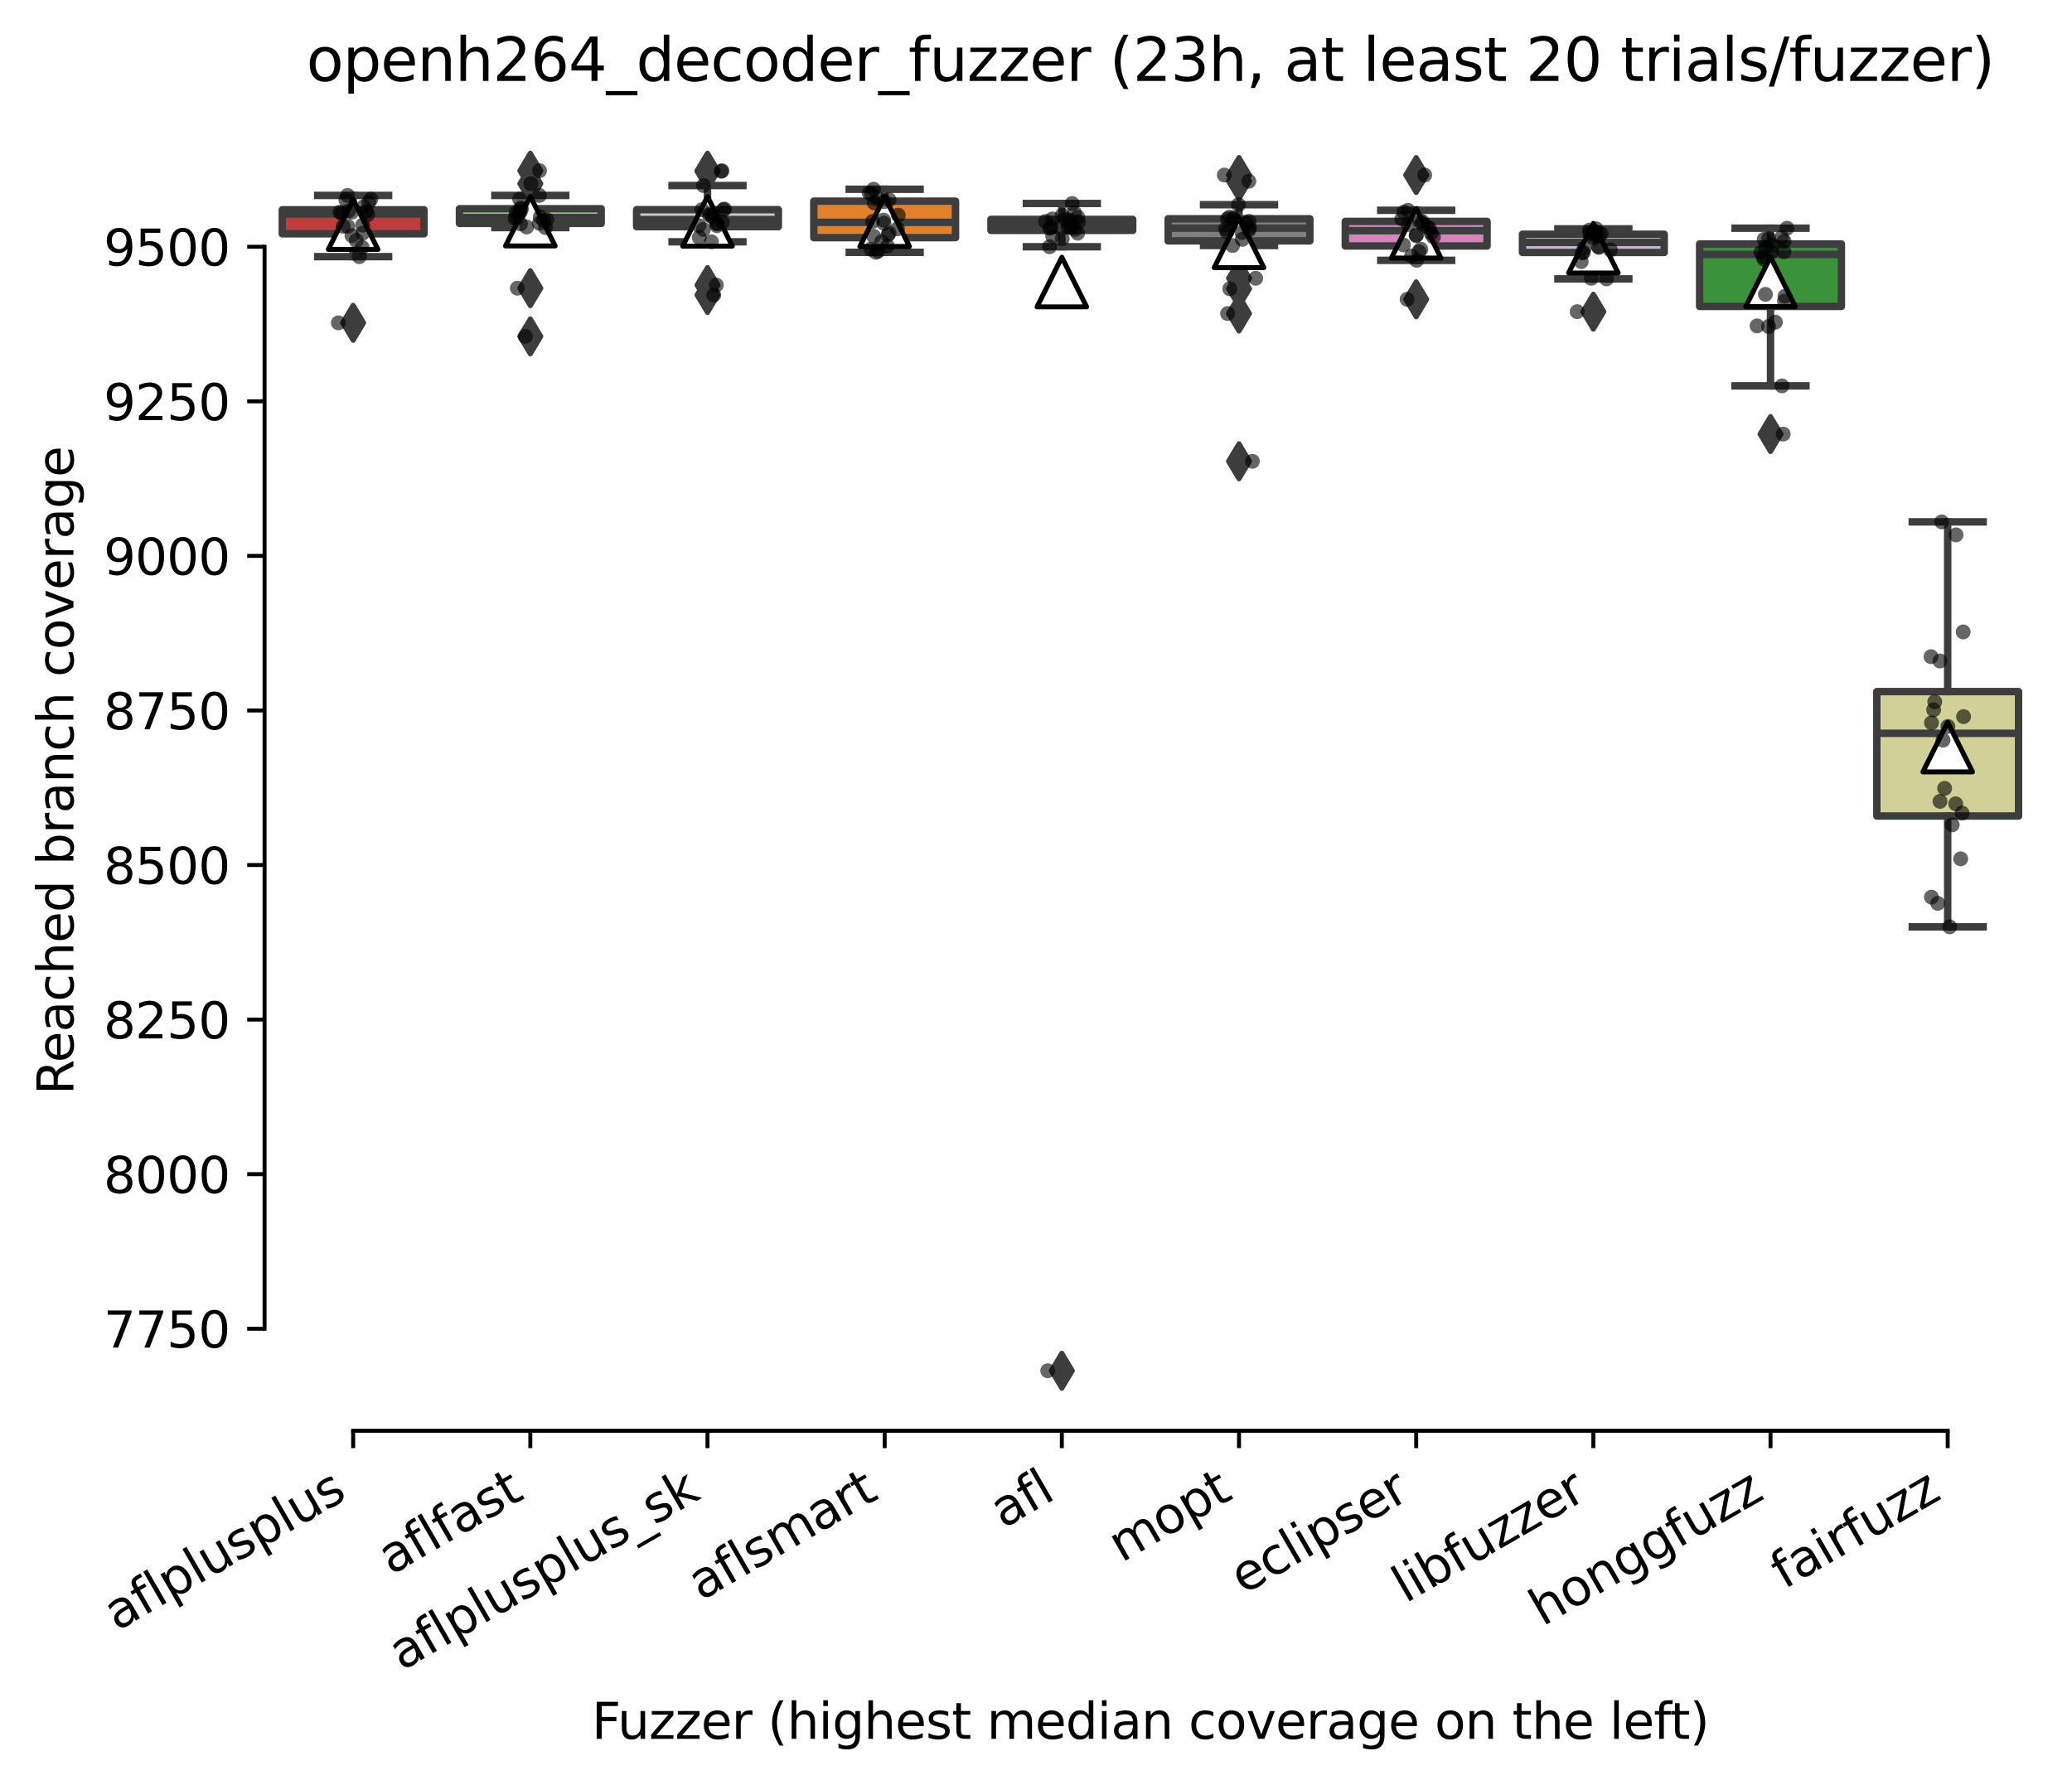 <?xml version="1.0" encoding="utf-8" standalone="no"?>
<!DOCTYPE svg PUBLIC "-//W3C//DTD SVG 1.1//EN"
  "http://www.w3.org/Graphics/SVG/1.1/DTD/svg11.dtd">
<svg xmlns:xlink="http://www.w3.org/1999/xlink" width="417.648pt" height="359.817pt" viewBox="0 0 417.648 359.817" xmlns="http://www.w3.org/2000/svg" version="1.1">
 <defs>
  <style type="text/css">*{stroke-linejoin: round; stroke-linecap: butt}</style>
 </defs>
 <g id="figure_1">
  <g id="patch_1">
   <path d="M 0 359.817 
L 417.648 359.817 
L 417.648 0 
L 0 0 
z
" style="fill: #ffffff"/>
  </g>
  <g id="axes_1">
   <g id="patch_2">
    <path d="M 53.328 288.43 
L 410.448 288.43 
L 410.448 22.318 
L 53.328 22.318 
z
" style="fill: #ffffff"/>
   </g>
   <g id="patch_3">
    <path d="M 56.899 47.127 
L 85.469 47.127 
L 85.469 42.297 
L 56.899 42.297 
L 56.899 47.127 
z
" clip-path="url(#pee23d05874)" style="fill: #c03d3e; stroke: #3d3d3d; stroke-width: 1.5; stroke-linejoin: miter"/>
   </g>
   <g id="patch_4">
    <path d="M 92.611 45.039 
L 121.181 45.039 
L 121.181 42.079 
L 92.611 42.079 
L 92.611 45.039 
z
" clip-path="url(#pee23d05874)" style="fill: #9fd495; stroke: #3d3d3d; stroke-width: 1.5; stroke-linejoin: miter"/>
   </g>
   <g id="patch_5">
    <path d="M 128.323 45.694 
L 156.893 45.694 
L 156.893 42.266 
L 128.323 42.266 
L 128.323 45.694 
z
" clip-path="url(#pee23d05874)" style="fill: #c7c7c7; stroke: #3d3d3d; stroke-width: 1.5; stroke-linejoin: miter"/>
   </g>
   <g id="patch_6">
    <path d="M 164.035 47.906 
L 192.605 47.906 
L 192.605 40.552 
L 164.035 40.552 
L 164.035 47.906 
z
" clip-path="url(#pee23d05874)" style="fill: #e1812c; stroke: #3d3d3d; stroke-width: 1.5; stroke-linejoin: miter"/>
   </g>
   <g id="patch_7">
    <path d="M 199.747 46.442 
L 228.317 46.442 
L 228.317 44.229 
L 199.747 44.229 
L 199.747 46.442 
z
" clip-path="url(#pee23d05874)" style="fill: #3274a1; stroke: #3d3d3d; stroke-width: 1.5; stroke-linejoin: miter"/>
   </g>
   <g id="patch_8">
    <path d="M 235.459 48.56 
L 264.029 48.56 
L 264.029 44.105 
L 235.459 44.105 
L 235.459 48.56 
z
" clip-path="url(#pee23d05874)" style="fill: #7f7f7f; stroke: #3d3d3d; stroke-width: 1.5; stroke-linejoin: miter"/>
   </g>
   <g id="patch_9">
    <path d="M 271.171 49.589 
L 299.741 49.589 
L 299.741 44.634 
L 271.171 44.634 
L 271.171 49.589 
z
" clip-path="url(#pee23d05874)" style="fill: #d684bd; stroke: #3d3d3d; stroke-width: 1.5; stroke-linejoin: miter"/>
   </g>
   <g id="patch_10">
    <path d="M 306.883 50.897 
L 335.453 50.897 
L 335.453 47.221 
L 306.883 47.221 
L 306.883 50.897 
z
" clip-path="url(#pee23d05874)" style="fill: #c4b5d0; stroke: #3d3d3d; stroke-width: 1.5; stroke-linejoin: miter"/>
   </g>
   <g id="patch_11">
    <path d="M 342.595 61.772 
L 371.165 61.772 
L 371.165 49.184 
L 342.595 49.184 
L 342.595 61.772 
z
" clip-path="url(#pee23d05874)" style="fill: #3a923a; stroke: #3d3d3d; stroke-width: 1.5; stroke-linejoin: miter"/>
   </g>
   <g id="patch_12">
    <path d="M 378.307 164.504 
L 406.877 164.504 
L 406.877 139.421 
L 378.307 139.421 
L 378.307 164.504 
z
" clip-path="url(#pee23d05874)" style="fill: #d1d197; stroke: #3d3d3d; stroke-width: 1.5; stroke-linejoin: miter"/>
   </g>
   <g id="matplotlib.axis_1">
    <g id="xtick_1">
     <g id="line2d_1">
      <defs>
       <path id="m09eb44cd72" d="M 0 0 
L 0 3.5 
" style="stroke: #000000; stroke-width: 0.8"/>
      </defs>
      <g>
       <use xlink:href="#m09eb44cd72" x="71.184" y="288.43" style="stroke: #000000; stroke-width: 0.8"/>
      </g>
     </g>
     <g id="text_1">
      <!-- aflplusplus -->
      <g transform="translate(23.575 328.897) rotate(-30) scale(0.1 -0.1)">
       <defs>
        <path id="DejaVuSans-61" d="M 2194 1759 
Q 1497 1759 1228 1600 
Q 959 1441 959 1056 
Q 959 750 1161 570 
Q 1363 391 1709 391 
Q 2188 391 2477 730 
Q 2766 1069 2766 1631 
L 2766 1759 
L 2194 1759 
z
M 3341 1997 
L 3341 0 
L 2766 0 
L 2766 531 
Q 2569 213 2275 61 
Q 1981 -91 1556 -91 
Q 1019 -91 701 211 
Q 384 513 384 1019 
Q 384 1609 779 1909 
Q 1175 2209 1959 2209 
L 2766 2209 
L 2766 2266 
Q 2766 2663 2505 2880 
Q 2244 3097 1772 3097 
Q 1472 3097 1187 3025 
Q 903 2953 641 2809 
L 641 3341 
Q 956 3463 1253 3523 
Q 1550 3584 1831 3584 
Q 2591 3584 2966 3190 
Q 3341 2797 3341 1997 
z
" transform="scale(0.016)"/>
        <path id="DejaVuSans-66" d="M 2375 4863 
L 2375 4384 
L 1825 4384 
Q 1516 4384 1395 4259 
Q 1275 4134 1275 3809 
L 1275 3500 
L 2222 3500 
L 2222 3053 
L 1275 3053 
L 1275 0 
L 697 0 
L 697 3053 
L 147 3053 
L 147 3500 
L 697 3500 
L 697 3744 
Q 697 4328 969 4595 
Q 1241 4863 1831 4863 
L 2375 4863 
z
" transform="scale(0.016)"/>
        <path id="DejaVuSans-6c" d="M 603 4863 
L 1178 4863 
L 1178 0 
L 603 0 
L 603 4863 
z
" transform="scale(0.016)"/>
        <path id="DejaVuSans-70" d="M 1159 525 
L 1159 -1331 
L 581 -1331 
L 581 3500 
L 1159 3500 
L 1159 2969 
Q 1341 3281 1617 3432 
Q 1894 3584 2278 3584 
Q 2916 3584 3314 3078 
Q 3713 2572 3713 1747 
Q 3713 922 3314 415 
Q 2916 -91 2278 -91 
Q 1894 -91 1617 61 
Q 1341 213 1159 525 
z
M 3116 1747 
Q 3116 2381 2855 2742 
Q 2594 3103 2138 3103 
Q 1681 3103 1420 2742 
Q 1159 2381 1159 1747 
Q 1159 1113 1420 752 
Q 1681 391 2138 391 
Q 2594 391 2855 752 
Q 3116 1113 3116 1747 
z
" transform="scale(0.016)"/>
        <path id="DejaVuSans-75" d="M 544 1381 
L 544 3500 
L 1119 3500 
L 1119 1403 
Q 1119 906 1312 657 
Q 1506 409 1894 409 
Q 2359 409 2629 706 
Q 2900 1003 2900 1516 
L 2900 3500 
L 3475 3500 
L 3475 0 
L 2900 0 
L 2900 538 
Q 2691 219 2414 64 
Q 2138 -91 1772 -91 
Q 1169 -91 856 284 
Q 544 659 544 1381 
z
M 1991 3584 
L 1991 3584 
z
" transform="scale(0.016)"/>
        <path id="DejaVuSans-73" d="M 2834 3397 
L 2834 2853 
Q 2591 2978 2328 3040 
Q 2066 3103 1784 3103 
Q 1356 3103 1142 2972 
Q 928 2841 928 2578 
Q 928 2378 1081 2264 
Q 1234 2150 1697 2047 
L 1894 2003 
Q 2506 1872 2764 1633 
Q 3022 1394 3022 966 
Q 3022 478 2636 193 
Q 2250 -91 1575 -91 
Q 1294 -91 989 -36 
Q 684 19 347 128 
L 347 722 
Q 666 556 975 473 
Q 1284 391 1588 391 
Q 1994 391 2212 530 
Q 2431 669 2431 922 
Q 2431 1156 2273 1281 
Q 2116 1406 1581 1522 
L 1381 1569 
Q 847 1681 609 1914 
Q 372 2147 372 2553 
Q 372 3047 722 3315 
Q 1072 3584 1716 3584 
Q 2034 3584 2315 3537 
Q 2597 3491 2834 3397 
z
" transform="scale(0.016)"/>
       </defs>
       <use xlink:href="#DejaVuSans-61"/>
       <use xlink:href="#DejaVuSans-66" x="61.279"/>
       <use xlink:href="#DejaVuSans-6c" x="96.484"/>
       <use xlink:href="#DejaVuSans-70" x="124.268"/>
       <use xlink:href="#DejaVuSans-6c" x="187.744"/>
       <use xlink:href="#DejaVuSans-75" x="215.527"/>
       <use xlink:href="#DejaVuSans-73" x="278.906"/>
       <use xlink:href="#DejaVuSans-70" x="331.006"/>
       <use xlink:href="#DejaVuSans-6c" x="394.482"/>
       <use xlink:href="#DejaVuSans-75" x="422.266"/>
       <use xlink:href="#DejaVuSans-73" x="485.645"/>
      </g>
     </g>
    </g>
    <g id="xtick_2">
     <g id="line2d_2">
      <g>
       <use xlink:href="#m09eb44cd72" x="106.896" y="288.43" style="stroke: #000000; stroke-width: 0.8"/>
      </g>
     </g>
     <g id="text_2">
      <!-- aflfast -->
      <g transform="translate(78.832 317.613) rotate(-30) scale(0.1 -0.1)">
       <defs>
        <path id="DejaVuSans-74" d="M 1172 4494 
L 1172 3500 
L 2356 3500 
L 2356 3053 
L 1172 3053 
L 1172 1153 
Q 1172 725 1289 603 
Q 1406 481 1766 481 
L 2356 481 
L 2356 0 
L 1766 0 
Q 1100 0 847 248 
Q 594 497 594 1153 
L 594 3053 
L 172 3053 
L 172 3500 
L 594 3500 
L 594 4494 
L 1172 4494 
z
" transform="scale(0.016)"/>
       </defs>
       <use xlink:href="#DejaVuSans-61"/>
       <use xlink:href="#DejaVuSans-66" x="61.279"/>
       <use xlink:href="#DejaVuSans-6c" x="96.484"/>
       <use xlink:href="#DejaVuSans-66" x="124.268"/>
       <use xlink:href="#DejaVuSans-61" x="159.473"/>
       <use xlink:href="#DejaVuSans-73" x="220.752"/>
       <use xlink:href="#DejaVuSans-74" x="272.852"/>
      </g>
     </g>
    </g>
    <g id="xtick_3">
     <g id="line2d_3">
      <g>
       <use xlink:href="#m09eb44cd72" x="142.608" y="288.43" style="stroke: #000000; stroke-width: 0.8"/>
      </g>
     </g>
     <g id="text_3">
      <!-- aflplusplus_sk -->
      <g transform="translate(81.004 336.897) rotate(-30) scale(0.1 -0.1)">
       <defs>
        <path id="DejaVuSans-5f" d="M 3263 -1063 
L 3263 -1509 
L -63 -1509 
L -63 -1063 
L 3263 -1063 
z
" transform="scale(0.016)"/>
        <path id="DejaVuSans-6b" d="M 581 4863 
L 1159 4863 
L 1159 1991 
L 2875 3500 
L 3609 3500 
L 1753 1863 
L 3688 0 
L 2938 0 
L 1159 1709 
L 1159 0 
L 581 0 
L 581 4863 
z
" transform="scale(0.016)"/>
       </defs>
       <use xlink:href="#DejaVuSans-61"/>
       <use xlink:href="#DejaVuSans-66" x="61.279"/>
       <use xlink:href="#DejaVuSans-6c" x="96.484"/>
       <use xlink:href="#DejaVuSans-70" x="124.268"/>
       <use xlink:href="#DejaVuSans-6c" x="187.744"/>
       <use xlink:href="#DejaVuSans-75" x="215.527"/>
       <use xlink:href="#DejaVuSans-73" x="278.906"/>
       <use xlink:href="#DejaVuSans-70" x="331.006"/>
       <use xlink:href="#DejaVuSans-6c" x="394.482"/>
       <use xlink:href="#DejaVuSans-75" x="422.266"/>
       <use xlink:href="#DejaVuSans-73" x="485.645"/>
       <use xlink:href="#DejaVuSans-5f" x="537.744"/>
       <use xlink:href="#DejaVuSans-73" x="587.744"/>
       <use xlink:href="#DejaVuSans-6b" x="639.844"/>
      </g>
     </g>
    </g>
    <g id="xtick_4">
     <g id="line2d_4">
      <g>
       <use xlink:href="#m09eb44cd72" x="178.32" y="288.43" style="stroke: #000000; stroke-width: 0.8"/>
      </g>
     </g>
     <g id="text_4">
      <!-- aflsmart -->
      <g transform="translate(141.309 322.779) rotate(-30) scale(0.1 -0.1)">
       <defs>
        <path id="DejaVuSans-6d" d="M 3328 2828 
Q 3544 3216 3844 3400 
Q 4144 3584 4550 3584 
Q 5097 3584 5394 3201 
Q 5691 2819 5691 2113 
L 5691 0 
L 5113 0 
L 5113 2094 
Q 5113 2597 4934 2840 
Q 4756 3084 4391 3084 
Q 3944 3084 3684 2787 
Q 3425 2491 3425 1978 
L 3425 0 
L 2847 0 
L 2847 2094 
Q 2847 2600 2669 2842 
Q 2491 3084 2119 3084 
Q 1678 3084 1418 2786 
Q 1159 2488 1159 1978 
L 1159 0 
L 581 0 
L 581 3500 
L 1159 3500 
L 1159 2956 
Q 1356 3278 1631 3431 
Q 1906 3584 2284 3584 
Q 2666 3584 2933 3390 
Q 3200 3197 3328 2828 
z
" transform="scale(0.016)"/>
        <path id="DejaVuSans-72" d="M 2631 2963 
Q 2534 3019 2420 3045 
Q 2306 3072 2169 3072 
Q 1681 3072 1420 2755 
Q 1159 2438 1159 1844 
L 1159 0 
L 581 0 
L 581 3500 
L 1159 3500 
L 1159 2956 
Q 1341 3275 1631 3429 
Q 1922 3584 2338 3584 
Q 2397 3584 2469 3576 
Q 2541 3569 2628 3553 
L 2631 2963 
z
" transform="scale(0.016)"/>
       </defs>
       <use xlink:href="#DejaVuSans-61"/>
       <use xlink:href="#DejaVuSans-66" x="61.279"/>
       <use xlink:href="#DejaVuSans-6c" x="96.484"/>
       <use xlink:href="#DejaVuSans-73" x="124.268"/>
       <use xlink:href="#DejaVuSans-6d" x="176.367"/>
       <use xlink:href="#DejaVuSans-61" x="273.779"/>
       <use xlink:href="#DejaVuSans-72" x="335.059"/>
       <use xlink:href="#DejaVuSans-74" x="376.172"/>
      </g>
     </g>
    </g>
    <g id="xtick_5">
     <g id="line2d_5">
      <g>
       <use xlink:href="#m09eb44cd72" x="214.032" y="288.43" style="stroke: #000000; stroke-width: 0.8"/>
      </g>
     </g>
     <g id="text_5">
      <!-- afl -->
      <g transform="translate(202.231 308.224) rotate(-30) scale(0.1 -0.1)">
       <use xlink:href="#DejaVuSans-61"/>
       <use xlink:href="#DejaVuSans-66" x="61.279"/>
       <use xlink:href="#DejaVuSans-6c" x="96.484"/>
      </g>
     </g>
    </g>
    <g id="xtick_6">
     <g id="line2d_6">
      <g>
       <use xlink:href="#m09eb44cd72" x="249.744" y="288.43" style="stroke: #000000; stroke-width: 0.8"/>
      </g>
     </g>
     <g id="text_6">
      <!-- mopt -->
      <g transform="translate(226.077 315.075) rotate(-30) scale(0.1 -0.1)">
       <defs>
        <path id="DejaVuSans-6f" d="M 1959 3097 
Q 1497 3097 1228 2736 
Q 959 2375 959 1747 
Q 959 1119 1226 758 
Q 1494 397 1959 397 
Q 2419 397 2687 759 
Q 2956 1122 2956 1747 
Q 2956 2369 2687 2733 
Q 2419 3097 1959 3097 
z
M 1959 3584 
Q 2709 3584 3137 3096 
Q 3566 2609 3566 1747 
Q 3566 888 3137 398 
Q 2709 -91 1959 -91 
Q 1206 -91 779 398 
Q 353 888 353 1747 
Q 353 2609 779 3096 
Q 1206 3584 1959 3584 
z
" transform="scale(0.016)"/>
       </defs>
       <use xlink:href="#DejaVuSans-6d"/>
       <use xlink:href="#DejaVuSans-6f" x="97.412"/>
       <use xlink:href="#DejaVuSans-70" x="158.594"/>
       <use xlink:href="#DejaVuSans-74" x="222.07"/>
      </g>
     </g>
    </g>
    <g id="xtick_7">
     <g id="line2d_7">
      <g>
       <use xlink:href="#m09eb44cd72" x="285.456" y="288.43" style="stroke: #000000; stroke-width: 0.8"/>
      </g>
     </g>
     <g id="text_7">
      <!-- eclipser -->
      <g transform="translate(250.616 321.525) rotate(-30) scale(0.1 -0.1)">
       <defs>
        <path id="DejaVuSans-65" d="M 3597 1894 
L 3597 1613 
L 953 1613 
Q 991 1019 1311 708 
Q 1631 397 2203 397 
Q 2534 397 2845 478 
Q 3156 559 3463 722 
L 3463 178 
Q 3153 47 2828 -22 
Q 2503 -91 2169 -91 
Q 1331 -91 842 396 
Q 353 884 353 1716 
Q 353 2575 817 3079 
Q 1281 3584 2069 3584 
Q 2775 3584 3186 3129 
Q 3597 2675 3597 1894 
z
M 3022 2063 
Q 3016 2534 2758 2815 
Q 2500 3097 2075 3097 
Q 1594 3097 1305 2825 
Q 1016 2553 972 2059 
L 3022 2063 
z
" transform="scale(0.016)"/>
        <path id="DejaVuSans-63" d="M 3122 3366 
L 3122 2828 
Q 2878 2963 2633 3030 
Q 2388 3097 2138 3097 
Q 1578 3097 1268 2742 
Q 959 2388 959 1747 
Q 959 1106 1268 751 
Q 1578 397 2138 397 
Q 2388 397 2633 464 
Q 2878 531 3122 666 
L 3122 134 
Q 2881 22 2623 -34 
Q 2366 -91 2075 -91 
Q 1284 -91 818 406 
Q 353 903 353 1747 
Q 353 2603 823 3093 
Q 1294 3584 2113 3584 
Q 2378 3584 2631 3529 
Q 2884 3475 3122 3366 
z
" transform="scale(0.016)"/>
        <path id="DejaVuSans-69" d="M 603 3500 
L 1178 3500 
L 1178 0 
L 603 0 
L 603 3500 
z
M 603 4863 
L 1178 4863 
L 1178 4134 
L 603 4134 
L 603 4863 
z
" transform="scale(0.016)"/>
       </defs>
       <use xlink:href="#DejaVuSans-65"/>
       <use xlink:href="#DejaVuSans-63" x="61.523"/>
       <use xlink:href="#DejaVuSans-6c" x="116.504"/>
       <use xlink:href="#DejaVuSans-69" x="144.287"/>
       <use xlink:href="#DejaVuSans-70" x="172.07"/>
       <use xlink:href="#DejaVuSans-73" x="235.547"/>
       <use xlink:href="#DejaVuSans-65" x="287.646"/>
       <use xlink:href="#DejaVuSans-72" x="349.17"/>
      </g>
     </g>
    </g>
    <g id="xtick_8">
     <g id="line2d_8">
      <g>
       <use xlink:href="#m09eb44cd72" x="321.168" y="288.43" style="stroke: #000000; stroke-width: 0.8"/>
      </g>
     </g>
     <g id="text_8">
      <!-- libfuzzer -->
      <g transform="translate(283.302 323.272) rotate(-30) scale(0.1 -0.1)">
       <defs>
        <path id="DejaVuSans-62" d="M 3116 1747 
Q 3116 2381 2855 2742 
Q 2594 3103 2138 3103 
Q 1681 3103 1420 2742 
Q 1159 2381 1159 1747 
Q 1159 1113 1420 752 
Q 1681 391 2138 391 
Q 2594 391 2855 752 
Q 3116 1113 3116 1747 
z
M 1159 2969 
Q 1341 3281 1617 3432 
Q 1894 3584 2278 3584 
Q 2916 3584 3314 3078 
Q 3713 2572 3713 1747 
Q 3713 922 3314 415 
Q 2916 -91 2278 -91 
Q 1894 -91 1617 61 
Q 1341 213 1159 525 
L 1159 0 
L 581 0 
L 581 4863 
L 1159 4863 
L 1159 2969 
z
" transform="scale(0.016)"/>
        <path id="DejaVuSans-7a" d="M 353 3500 
L 3084 3500 
L 3084 2975 
L 922 459 
L 3084 459 
L 3084 0 
L 275 0 
L 275 525 
L 2438 3041 
L 353 3041 
L 353 3500 
z
" transform="scale(0.016)"/>
       </defs>
       <use xlink:href="#DejaVuSans-6c"/>
       <use xlink:href="#DejaVuSans-69" x="27.783"/>
       <use xlink:href="#DejaVuSans-62" x="55.566"/>
       <use xlink:href="#DejaVuSans-66" x="119.043"/>
       <use xlink:href="#DejaVuSans-75" x="154.248"/>
       <use xlink:href="#DejaVuSans-7a" x="217.627"/>
       <use xlink:href="#DejaVuSans-7a" x="270.117"/>
       <use xlink:href="#DejaVuSans-65" x="322.607"/>
       <use xlink:href="#DejaVuSans-72" x="384.131"/>
      </g>
     </g>
    </g>
    <g id="xtick_9">
     <g id="line2d_9">
      <g>
       <use xlink:href="#m09eb44cd72" x="356.88" y="288.43" style="stroke: #000000; stroke-width: 0.8"/>
      </g>
     </g>
     <g id="text_9">
      <!-- honggfuzz -->
      <g transform="translate(310.941 327.933) rotate(-30) scale(0.1 -0.1)">
       <defs>
        <path id="DejaVuSans-68" d="M 3513 2113 
L 3513 0 
L 2938 0 
L 2938 2094 
Q 2938 2591 2744 2837 
Q 2550 3084 2163 3084 
Q 1697 3084 1428 2787 
Q 1159 2491 1159 1978 
L 1159 0 
L 581 0 
L 581 4863 
L 1159 4863 
L 1159 2956 
Q 1366 3272 1645 3428 
Q 1925 3584 2291 3584 
Q 2894 3584 3203 3211 
Q 3513 2838 3513 2113 
z
" transform="scale(0.016)"/>
        <path id="DejaVuSans-6e" d="M 3513 2113 
L 3513 0 
L 2938 0 
L 2938 2094 
Q 2938 2591 2744 2837 
Q 2550 3084 2163 3084 
Q 1697 3084 1428 2787 
Q 1159 2491 1159 1978 
L 1159 0 
L 581 0 
L 581 3500 
L 1159 3500 
L 1159 2956 
Q 1366 3272 1645 3428 
Q 1925 3584 2291 3584 
Q 2894 3584 3203 3211 
Q 3513 2838 3513 2113 
z
" transform="scale(0.016)"/>
        <path id="DejaVuSans-67" d="M 2906 1791 
Q 2906 2416 2648 2759 
Q 2391 3103 1925 3103 
Q 1463 3103 1205 2759 
Q 947 2416 947 1791 
Q 947 1169 1205 825 
Q 1463 481 1925 481 
Q 2391 481 2648 825 
Q 2906 1169 2906 1791 
z
M 3481 434 
Q 3481 -459 3084 -895 
Q 2688 -1331 1869 -1331 
Q 1566 -1331 1297 -1286 
Q 1028 -1241 775 -1147 
L 775 -588 
Q 1028 -725 1275 -790 
Q 1522 -856 1778 -856 
Q 2344 -856 2625 -561 
Q 2906 -266 2906 331 
L 2906 616 
Q 2728 306 2450 153 
Q 2172 0 1784 0 
Q 1141 0 747 490 
Q 353 981 353 1791 
Q 353 2603 747 3093 
Q 1141 3584 1784 3584 
Q 2172 3584 2450 3431 
Q 2728 3278 2906 2969 
L 2906 3500 
L 3481 3500 
L 3481 434 
z
" transform="scale(0.016)"/>
       </defs>
       <use xlink:href="#DejaVuSans-68"/>
       <use xlink:href="#DejaVuSans-6f" x="63.379"/>
       <use xlink:href="#DejaVuSans-6e" x="124.561"/>
       <use xlink:href="#DejaVuSans-67" x="187.939"/>
       <use xlink:href="#DejaVuSans-67" x="251.416"/>
       <use xlink:href="#DejaVuSans-66" x="314.893"/>
       <use xlink:href="#DejaVuSans-75" x="350.098"/>
       <use xlink:href="#DejaVuSans-7a" x="413.477"/>
       <use xlink:href="#DejaVuSans-7a" x="465.967"/>
      </g>
     </g>
    </g>
    <g id="xtick_10">
     <g id="line2d_10">
      <g>
       <use xlink:href="#m09eb44cd72" x="392.592" y="288.43" style="stroke: #000000; stroke-width: 0.8"/>
      </g>
     </g>
     <g id="text_10">
      <!-- fairfuzz -->
      <g transform="translate(359.603 320.457) rotate(-30) scale(0.1 -0.1)">
       <use xlink:href="#DejaVuSans-66"/>
       <use xlink:href="#DejaVuSans-61" x="35.205"/>
       <use xlink:href="#DejaVuSans-69" x="96.484"/>
       <use xlink:href="#DejaVuSans-72" x="124.268"/>
       <use xlink:href="#DejaVuSans-66" x="165.381"/>
       <use xlink:href="#DejaVuSans-75" x="200.586"/>
       <use xlink:href="#DejaVuSans-7a" x="263.965"/>
       <use xlink:href="#DejaVuSans-7a" x="316.455"/>
      </g>
     </g>
    </g>
    <g id="text_11">
     <!-- Fuzzer (highest median coverage on the left) -->
     <g transform="translate(119.27 350.538) scale(0.1 -0.1)">
      <defs>
       <path id="DejaVuSans-46" d="M 628 4666 
L 3309 4666 
L 3309 4134 
L 1259 4134 
L 1259 2759 
L 3109 2759 
L 3109 2228 
L 1259 2228 
L 1259 0 
L 628 0 
L 628 4666 
z
" transform="scale(0.016)"/>
       <path id="DejaVuSans-20" transform="scale(0.016)"/>
       <path id="DejaVuSans-28" d="M 1984 4856 
Q 1566 4138 1362 3434 
Q 1159 2731 1159 2009 
Q 1159 1288 1364 580 
Q 1569 -128 1984 -844 
L 1484 -844 
Q 1016 -109 783 600 
Q 550 1309 550 2009 
Q 550 2706 781 3412 
Q 1013 4119 1484 4856 
L 1984 4856 
z
" transform="scale(0.016)"/>
       <path id="DejaVuSans-64" d="M 2906 2969 
L 2906 4863 
L 3481 4863 
L 3481 0 
L 2906 0 
L 2906 525 
Q 2725 213 2448 61 
Q 2172 -91 1784 -91 
Q 1150 -91 751 415 
Q 353 922 353 1747 
Q 353 2572 751 3078 
Q 1150 3584 1784 3584 
Q 2172 3584 2448 3432 
Q 2725 3281 2906 2969 
z
M 947 1747 
Q 947 1113 1208 752 
Q 1469 391 1925 391 
Q 2381 391 2643 752 
Q 2906 1113 2906 1747 
Q 2906 2381 2643 2742 
Q 2381 3103 1925 3103 
Q 1469 3103 1208 2742 
Q 947 2381 947 1747 
z
" transform="scale(0.016)"/>
       <path id="DejaVuSans-76" d="M 191 3500 
L 800 3500 
L 1894 563 
L 2988 3500 
L 3597 3500 
L 2284 0 
L 1503 0 
L 191 3500 
z
" transform="scale(0.016)"/>
       <path id="DejaVuSans-29" d="M 513 4856 
L 1013 4856 
Q 1481 4119 1714 3412 
Q 1947 2706 1947 2009 
Q 1947 1309 1714 600 
Q 1481 -109 1013 -844 
L 513 -844 
Q 928 -128 1133 580 
Q 1338 1288 1338 2009 
Q 1338 2731 1133 3434 
Q 928 4138 513 4856 
z
" transform="scale(0.016)"/>
      </defs>
      <use xlink:href="#DejaVuSans-46"/>
      <use xlink:href="#DejaVuSans-75" x="52.02"/>
      <use xlink:href="#DejaVuSans-7a" x="115.398"/>
      <use xlink:href="#DejaVuSans-7a" x="167.889"/>
      <use xlink:href="#DejaVuSans-65" x="220.379"/>
      <use xlink:href="#DejaVuSans-72" x="281.902"/>
      <use xlink:href="#DejaVuSans-20" x="323.016"/>
      <use xlink:href="#DejaVuSans-28" x="354.803"/>
      <use xlink:href="#DejaVuSans-68" x="393.816"/>
      <use xlink:href="#DejaVuSans-69" x="457.195"/>
      <use xlink:href="#DejaVuSans-67" x="484.979"/>
      <use xlink:href="#DejaVuSans-68" x="548.455"/>
      <use xlink:href="#DejaVuSans-65" x="611.834"/>
      <use xlink:href="#DejaVuSans-73" x="673.357"/>
      <use xlink:href="#DejaVuSans-74" x="725.457"/>
      <use xlink:href="#DejaVuSans-20" x="764.666"/>
      <use xlink:href="#DejaVuSans-6d" x="796.453"/>
      <use xlink:href="#DejaVuSans-65" x="893.865"/>
      <use xlink:href="#DejaVuSans-64" x="955.389"/>
      <use xlink:href="#DejaVuSans-69" x="1018.865"/>
      <use xlink:href="#DejaVuSans-61" x="1046.648"/>
      <use xlink:href="#DejaVuSans-6e" x="1107.928"/>
      <use xlink:href="#DejaVuSans-20" x="1171.307"/>
      <use xlink:href="#DejaVuSans-63" x="1203.094"/>
      <use xlink:href="#DejaVuSans-6f" x="1258.074"/>
      <use xlink:href="#DejaVuSans-76" x="1319.256"/>
      <use xlink:href="#DejaVuSans-65" x="1378.436"/>
      <use xlink:href="#DejaVuSans-72" x="1439.959"/>
      <use xlink:href="#DejaVuSans-61" x="1481.072"/>
      <use xlink:href="#DejaVuSans-67" x="1542.352"/>
      <use xlink:href="#DejaVuSans-65" x="1605.828"/>
      <use xlink:href="#DejaVuSans-20" x="1667.352"/>
      <use xlink:href="#DejaVuSans-6f" x="1699.139"/>
      <use xlink:href="#DejaVuSans-6e" x="1760.32"/>
      <use xlink:href="#DejaVuSans-20" x="1823.699"/>
      <use xlink:href="#DejaVuSans-74" x="1855.486"/>
      <use xlink:href="#DejaVuSans-68" x="1894.695"/>
      <use xlink:href="#DejaVuSans-65" x="1958.074"/>
      <use xlink:href="#DejaVuSans-20" x="2019.598"/>
      <use xlink:href="#DejaVuSans-6c" x="2051.385"/>
      <use xlink:href="#DejaVuSans-65" x="2079.168"/>
      <use xlink:href="#DejaVuSans-66" x="2140.691"/>
      <use xlink:href="#DejaVuSans-74" x="2174.146"/>
      <use xlink:href="#DejaVuSans-29" x="2213.355"/>
     </g>
    </g>
   </g>
   <g id="matplotlib.axis_2">
    <g id="ytick_1">
     <g id="line2d_11">
      <defs>
       <path id="m1ccbdf11d9" d="M 0 0 
L -3.5 0 
" style="stroke: #000000; stroke-width: 0.8"/>
      </defs>
      <g>
       <use xlink:href="#m1ccbdf11d9" x="53.328" y="267.859" style="stroke: #000000; stroke-width: 0.8"/>
      </g>
     </g>
     <g id="text_12">
      <!-- 7750 -->
      <g transform="translate(20.878 271.658) scale(0.1 -0.1)">
       <defs>
        <path id="DejaVuSans-37" d="M 525 4666 
L 3525 4666 
L 3525 4397 
L 1831 0 
L 1172 0 
L 2766 4134 
L 525 4134 
L 525 4666 
z
" transform="scale(0.016)"/>
        <path id="DejaVuSans-35" d="M 691 4666 
L 3169 4666 
L 3169 4134 
L 1269 4134 
L 1269 2991 
Q 1406 3038 1543 3061 
Q 1681 3084 1819 3084 
Q 2600 3084 3056 2656 
Q 3513 2228 3513 1497 
Q 3513 744 3044 326 
Q 2575 -91 1722 -91 
Q 1428 -91 1123 -41 
Q 819 9 494 109 
L 494 744 
Q 775 591 1075 516 
Q 1375 441 1709 441 
Q 2250 441 2565 725 
Q 2881 1009 2881 1497 
Q 2881 1984 2565 2268 
Q 2250 2553 1709 2553 
Q 1456 2553 1204 2497 
Q 953 2441 691 2322 
L 691 4666 
z
" transform="scale(0.016)"/>
        <path id="DejaVuSans-30" d="M 2034 4250 
Q 1547 4250 1301 3770 
Q 1056 3291 1056 2328 
Q 1056 1369 1301 889 
Q 1547 409 2034 409 
Q 2525 409 2770 889 
Q 3016 1369 3016 2328 
Q 3016 3291 2770 3770 
Q 2525 4250 2034 4250 
z
M 2034 4750 
Q 2819 4750 3233 4129 
Q 3647 3509 3647 2328 
Q 3647 1150 3233 529 
Q 2819 -91 2034 -91 
Q 1250 -91 836 529 
Q 422 1150 422 2328 
Q 422 3509 836 4129 
Q 1250 4750 2034 4750 
z
" transform="scale(0.016)"/>
       </defs>
       <use xlink:href="#DejaVuSans-37"/>
       <use xlink:href="#DejaVuSans-37" x="63.623"/>
       <use xlink:href="#DejaVuSans-35" x="127.246"/>
       <use xlink:href="#DejaVuSans-30" x="190.869"/>
      </g>
     </g>
    </g>
    <g id="ytick_2">
     <g id="line2d_12">
      <g>
       <use xlink:href="#m1ccbdf11d9" x="53.328" y="236.7" style="stroke: #000000; stroke-width: 0.8"/>
      </g>
     </g>
     <g id="text_13">
      <!-- 8000 -->
      <g transform="translate(20.878 240.499) scale(0.1 -0.1)">
       <defs>
        <path id="DejaVuSans-38" d="M 2034 2216 
Q 1584 2216 1326 1975 
Q 1069 1734 1069 1313 
Q 1069 891 1326 650 
Q 1584 409 2034 409 
Q 2484 409 2743 651 
Q 3003 894 3003 1313 
Q 3003 1734 2745 1975 
Q 2488 2216 2034 2216 
z
M 1403 2484 
Q 997 2584 770 2862 
Q 544 3141 544 3541 
Q 544 4100 942 4425 
Q 1341 4750 2034 4750 
Q 2731 4750 3128 4425 
Q 3525 4100 3525 3541 
Q 3525 3141 3298 2862 
Q 3072 2584 2669 2484 
Q 3125 2378 3379 2068 
Q 3634 1759 3634 1313 
Q 3634 634 3220 271 
Q 2806 -91 2034 -91 
Q 1263 -91 848 271 
Q 434 634 434 1313 
Q 434 1759 690 2068 
Q 947 2378 1403 2484 
z
M 1172 3481 
Q 1172 3119 1398 2916 
Q 1625 2713 2034 2713 
Q 2441 2713 2670 2916 
Q 2900 3119 2900 3481 
Q 2900 3844 2670 4047 
Q 2441 4250 2034 4250 
Q 1625 4250 1398 4047 
Q 1172 3844 1172 3481 
z
" transform="scale(0.016)"/>
       </defs>
       <use xlink:href="#DejaVuSans-38"/>
       <use xlink:href="#DejaVuSans-30" x="63.623"/>
       <use xlink:href="#DejaVuSans-30" x="127.246"/>
       <use xlink:href="#DejaVuSans-30" x="190.869"/>
      </g>
     </g>
    </g>
    <g id="ytick_3">
     <g id="line2d_13">
      <g>
       <use xlink:href="#m1ccbdf11d9" x="53.328" y="205.54" style="stroke: #000000; stroke-width: 0.8"/>
      </g>
     </g>
     <g id="text_14">
      <!-- 8250 -->
      <g transform="translate(20.878 209.34) scale(0.1 -0.1)">
       <defs>
        <path id="DejaVuSans-32" d="M 1228 531 
L 3431 531 
L 3431 0 
L 469 0 
L 469 531 
Q 828 903 1448 1529 
Q 2069 2156 2228 2338 
Q 2531 2678 2651 2914 
Q 2772 3150 2772 3378 
Q 2772 3750 2511 3984 
Q 2250 4219 1831 4219 
Q 1534 4219 1204 4116 
Q 875 4013 500 3803 
L 500 4441 
Q 881 4594 1212 4672 
Q 1544 4750 1819 4750 
Q 2544 4750 2975 4387 
Q 3406 4025 3406 3419 
Q 3406 3131 3298 2873 
Q 3191 2616 2906 2266 
Q 2828 2175 2409 1742 
Q 1991 1309 1228 531 
z
" transform="scale(0.016)"/>
       </defs>
       <use xlink:href="#DejaVuSans-38"/>
       <use xlink:href="#DejaVuSans-32" x="63.623"/>
       <use xlink:href="#DejaVuSans-35" x="127.246"/>
       <use xlink:href="#DejaVuSans-30" x="190.869"/>
      </g>
     </g>
    </g>
    <g id="ytick_4">
     <g id="line2d_14">
      <g>
       <use xlink:href="#m1ccbdf11d9" x="53.328" y="174.381" style="stroke: #000000; stroke-width: 0.8"/>
      </g>
     </g>
     <g id="text_15">
      <!-- 8500 -->
      <g transform="translate(20.878 178.18) scale(0.1 -0.1)">
       <use xlink:href="#DejaVuSans-38"/>
       <use xlink:href="#DejaVuSans-35" x="63.623"/>
       <use xlink:href="#DejaVuSans-30" x="127.246"/>
       <use xlink:href="#DejaVuSans-30" x="190.869"/>
      </g>
     </g>
    </g>
    <g id="ytick_5">
     <g id="line2d_15">
      <g>
       <use xlink:href="#m1ccbdf11d9" x="53.328" y="143.222" style="stroke: #000000; stroke-width: 0.8"/>
      </g>
     </g>
     <g id="text_16">
      <!-- 8750 -->
      <g transform="translate(20.878 147.021) scale(0.1 -0.1)">
       <use xlink:href="#DejaVuSans-38"/>
       <use xlink:href="#DejaVuSans-37" x="63.623"/>
       <use xlink:href="#DejaVuSans-35" x="127.246"/>
       <use xlink:href="#DejaVuSans-30" x="190.869"/>
      </g>
     </g>
    </g>
    <g id="ytick_6">
     <g id="line2d_16">
      <g>
       <use xlink:href="#m1ccbdf11d9" x="53.328" y="112.063" style="stroke: #000000; stroke-width: 0.8"/>
      </g>
     </g>
     <g id="text_17">
      <!-- 9000 -->
      <g transform="translate(20.878 115.862) scale(0.1 -0.1)">
       <defs>
        <path id="DejaVuSans-39" d="M 703 97 
L 703 672 
Q 941 559 1184 500 
Q 1428 441 1663 441 
Q 2288 441 2617 861 
Q 2947 1281 2994 2138 
Q 2813 1869 2534 1725 
Q 2256 1581 1919 1581 
Q 1219 1581 811 2004 
Q 403 2428 403 3163 
Q 403 3881 828 4315 
Q 1253 4750 1959 4750 
Q 2769 4750 3195 4129 
Q 3622 3509 3622 2328 
Q 3622 1225 3098 567 
Q 2575 -91 1691 -91 
Q 1453 -91 1209 -44 
Q 966 3 703 97 
z
M 1959 2075 
Q 2384 2075 2632 2365 
Q 2881 2656 2881 3163 
Q 2881 3666 2632 3958 
Q 2384 4250 1959 4250 
Q 1534 4250 1286 3958 
Q 1038 3666 1038 3163 
Q 1038 2656 1286 2365 
Q 1534 2075 1959 2075 
z
" transform="scale(0.016)"/>
       </defs>
       <use xlink:href="#DejaVuSans-39"/>
       <use xlink:href="#DejaVuSans-30" x="63.623"/>
       <use xlink:href="#DejaVuSans-30" x="127.246"/>
       <use xlink:href="#DejaVuSans-30" x="190.869"/>
      </g>
     </g>
    </g>
    <g id="ytick_7">
     <g id="line2d_17">
      <g>
       <use xlink:href="#m1ccbdf11d9" x="53.328" y="80.904" style="stroke: #000000; stroke-width: 0.8"/>
      </g>
     </g>
     <g id="text_18">
      <!-- 9250 -->
      <g transform="translate(20.878 84.703) scale(0.1 -0.1)">
       <use xlink:href="#DejaVuSans-39"/>
       <use xlink:href="#DejaVuSans-32" x="63.623"/>
       <use xlink:href="#DejaVuSans-35" x="127.246"/>
       <use xlink:href="#DejaVuSans-30" x="190.869"/>
      </g>
     </g>
    </g>
    <g id="ytick_8">
     <g id="line2d_18">
      <g>
       <use xlink:href="#m1ccbdf11d9" x="53.328" y="49.744" style="stroke: #000000; stroke-width: 0.8"/>
      </g>
     </g>
     <g id="text_19">
      <!-- 9500 -->
      <g transform="translate(20.878 53.544) scale(0.1 -0.1)">
       <use xlink:href="#DejaVuSans-39"/>
       <use xlink:href="#DejaVuSans-35" x="63.623"/>
       <use xlink:href="#DejaVuSans-30" x="127.246"/>
       <use xlink:href="#DejaVuSans-30" x="190.869"/>
      </g>
     </g>
    </g>
    <g id="text_20">
     <!-- Reached branch coverage -->
     <g transform="translate(14.798 220.706) rotate(-90) scale(0.1 -0.1)">
      <defs>
       <path id="DejaVuSans-52" d="M 2841 2188 
Q 3044 2119 3236 1894 
Q 3428 1669 3622 1275 
L 4263 0 
L 3584 0 
L 2988 1197 
Q 2756 1666 2539 1819 
Q 2322 1972 1947 1972 
L 1259 1972 
L 1259 0 
L 628 0 
L 628 4666 
L 2053 4666 
Q 2853 4666 3247 4331 
Q 3641 3997 3641 3322 
Q 3641 2881 3436 2590 
Q 3231 2300 2841 2188 
z
M 1259 4147 
L 1259 2491 
L 2053 2491 
Q 2509 2491 2742 2702 
Q 2975 2913 2975 3322 
Q 2975 3731 2742 3939 
Q 2509 4147 2053 4147 
L 1259 4147 
z
" transform="scale(0.016)"/>
      </defs>
      <use xlink:href="#DejaVuSans-52"/>
      <use xlink:href="#DejaVuSans-65" x="64.982"/>
      <use xlink:href="#DejaVuSans-61" x="126.506"/>
      <use xlink:href="#DejaVuSans-63" x="187.785"/>
      <use xlink:href="#DejaVuSans-68" x="242.766"/>
      <use xlink:href="#DejaVuSans-65" x="306.145"/>
      <use xlink:href="#DejaVuSans-64" x="367.668"/>
      <use xlink:href="#DejaVuSans-20" x="431.145"/>
      <use xlink:href="#DejaVuSans-62" x="462.932"/>
      <use xlink:href="#DejaVuSans-72" x="526.408"/>
      <use xlink:href="#DejaVuSans-61" x="567.521"/>
      <use xlink:href="#DejaVuSans-6e" x="628.801"/>
      <use xlink:href="#DejaVuSans-63" x="692.18"/>
      <use xlink:href="#DejaVuSans-68" x="747.16"/>
      <use xlink:href="#DejaVuSans-20" x="810.539"/>
      <use xlink:href="#DejaVuSans-63" x="842.326"/>
      <use xlink:href="#DejaVuSans-6f" x="897.307"/>
      <use xlink:href="#DejaVuSans-76" x="958.488"/>
      <use xlink:href="#DejaVuSans-65" x="1017.668"/>
      <use xlink:href="#DejaVuSans-72" x="1079.191"/>
      <use xlink:href="#DejaVuSans-61" x="1120.305"/>
      <use xlink:href="#DejaVuSans-67" x="1181.584"/>
      <use xlink:href="#DejaVuSans-65" x="1245.061"/>
     </g>
    </g>
   </g>
   <g id="line2d_19">
    <path d="M 71.184 47.127 
L 71.184 51.739 
" clip-path="url(#pee23d05874)" style="fill: none; stroke: #3d3d3d; stroke-width: 1.5; stroke-linecap: square"/>
   </g>
   <g id="line2d_20">
    <path d="M 71.184 42.297 
L 71.184 39.4 
" clip-path="url(#pee23d05874)" style="fill: none; stroke: #3d3d3d; stroke-width: 1.5; stroke-linecap: square"/>
   </g>
   <g id="line2d_21">
    <path d="M 64.042 51.739 
L 78.327 51.739 
" clip-path="url(#pee23d05874)" style="fill: none; stroke: #3d3d3d; stroke-width: 1.5; stroke-linecap: square"/>
   </g>
   <g id="line2d_22">
    <path d="M 64.042 39.4 
L 78.327 39.4 
" clip-path="url(#pee23d05874)" style="fill: none; stroke: #3d3d3d; stroke-width: 1.5; stroke-linecap: square"/>
   </g>
   <g id="line2d_23">
    <defs>
     <path id="mf38a9dc7db" d="M -0 3.536 
L 2.121 0 
L -0 -3.536 
L -2.121 -0 
z
" style="stroke: #3d3d3d; stroke-linejoin: miter"/>
    </defs>
    <g clip-path="url(#pee23d05874)">
     <use xlink:href="#mf38a9dc7db" x="71.184" y="65.075" style="fill: #3d3d3d; stroke: #3d3d3d; stroke-linejoin: miter"/>
    </g>
   </g>
   <g id="line2d_24">
    <path d="M 106.896 45.039 
L 106.896 45.881 
" clip-path="url(#pee23d05874)" style="fill: none; stroke: #3d3d3d; stroke-width: 1.5; stroke-linecap: square"/>
   </g>
   <g id="line2d_25">
    <path d="M 106.896 42.079 
L 106.896 39.4 
" clip-path="url(#pee23d05874)" style="fill: none; stroke: #3d3d3d; stroke-width: 1.5; stroke-linecap: square"/>
   </g>
   <g id="line2d_26">
    <path d="M 99.754 45.881 
L 114.039 45.881 
" clip-path="url(#pee23d05874)" style="fill: none; stroke: #3d3d3d; stroke-width: 1.5; stroke-linecap: square"/>
   </g>
   <g id="line2d_27">
    <path d="M 99.754 39.4 
L 114.039 39.4 
" clip-path="url(#pee23d05874)" style="fill: none; stroke: #3d3d3d; stroke-width: 1.5; stroke-linecap: square"/>
   </g>
   <g id="line2d_28">
    <g clip-path="url(#pee23d05874)">
     <use xlink:href="#mf38a9dc7db" x="106.896" y="58.095" style="fill: #3d3d3d; stroke: #3d3d3d; stroke-linejoin: miter"/>
     <use xlink:href="#mf38a9dc7db" x="106.896" y="67.817" style="fill: #3d3d3d; stroke: #3d3d3d; stroke-linejoin: miter"/>
     <use xlink:href="#mf38a9dc7db" x="106.896" y="34.414" style="fill: #3d3d3d; stroke: #3d3d3d; stroke-linejoin: miter"/>
     <use xlink:href="#mf38a9dc7db" x="106.896" y="37.031" style="fill: #3d3d3d; stroke: #3d3d3d; stroke-linejoin: miter"/>
    </g>
   </g>
   <g id="line2d_29">
    <path d="M 142.608 45.694 
L 142.608 48.747 
" clip-path="url(#pee23d05874)" style="fill: none; stroke: #3d3d3d; stroke-width: 1.5; stroke-linecap: square"/>
   </g>
   <g id="line2d_30">
    <path d="M 142.608 42.266 
L 142.608 37.405 
" clip-path="url(#pee23d05874)" style="fill: none; stroke: #3d3d3d; stroke-width: 1.5; stroke-linecap: square"/>
   </g>
   <g id="line2d_31">
    <path d="M 135.466 48.747 
L 149.751 48.747 
" clip-path="url(#pee23d05874)" style="fill: none; stroke: #3d3d3d; stroke-width: 1.5; stroke-linecap: square"/>
   </g>
   <g id="line2d_32">
    <path d="M 135.466 37.405 
L 149.751 37.405 
" clip-path="url(#pee23d05874)" style="fill: none; stroke: #3d3d3d; stroke-width: 1.5; stroke-linecap: square"/>
   </g>
   <g id="line2d_33">
    <g clip-path="url(#pee23d05874)">
     <use xlink:href="#mf38a9dc7db" x="142.608" y="59.466" style="fill: #3d3d3d; stroke: #3d3d3d; stroke-linejoin: miter"/>
     <use xlink:href="#mf38a9dc7db" x="142.608" y="57.472" style="fill: #3d3d3d; stroke: #3d3d3d; stroke-linejoin: miter"/>
     <use xlink:href="#mf38a9dc7db" x="142.608" y="34.414" style="fill: #3d3d3d; stroke: #3d3d3d; stroke-linejoin: miter"/>
     <use xlink:href="#mf38a9dc7db" x="142.608" y="34.539" style="fill: #3d3d3d; stroke: #3d3d3d; stroke-linejoin: miter"/>
    </g>
   </g>
   <g id="line2d_34">
    <path d="M 178.32 47.906 
L 178.32 50.866 
" clip-path="url(#pee23d05874)" style="fill: none; stroke: #3d3d3d; stroke-width: 1.5; stroke-linecap: square"/>
   </g>
   <g id="line2d_35">
    <path d="M 178.32 40.552 
L 178.32 38.153 
" clip-path="url(#pee23d05874)" style="fill: none; stroke: #3d3d3d; stroke-width: 1.5; stroke-linecap: square"/>
   </g>
   <g id="line2d_36">
    <path d="M 171.178 50.866 
L 185.463 50.866 
" clip-path="url(#pee23d05874)" style="fill: none; stroke: #3d3d3d; stroke-width: 1.5; stroke-linecap: square"/>
   </g>
   <g id="line2d_37">
    <path d="M 171.178 38.153 
L 185.463 38.153 
" clip-path="url(#pee23d05874)" style="fill: none; stroke: #3d3d3d; stroke-width: 1.5; stroke-linecap: square"/>
   </g>
   <g id="line2d_38"/>
   <g id="line2d_39">
    <path d="M 214.032 46.442 
L 214.032 49.744 
" clip-path="url(#pee23d05874)" style="fill: none; stroke: #3d3d3d; stroke-width: 1.5; stroke-linecap: square"/>
   </g>
   <g id="line2d_40">
    <path d="M 214.032 44.229 
L 214.032 41.02 
" clip-path="url(#pee23d05874)" style="fill: none; stroke: #3d3d3d; stroke-width: 1.5; stroke-linecap: square"/>
   </g>
   <g id="line2d_41">
    <path d="M 206.89 49.744 
L 221.175 49.744 
" clip-path="url(#pee23d05874)" style="fill: none; stroke: #3d3d3d; stroke-width: 1.5; stroke-linecap: square"/>
   </g>
   <g id="line2d_42">
    <path d="M 206.89 41.02 
L 221.175 41.02 
" clip-path="url(#pee23d05874)" style="fill: none; stroke: #3d3d3d; stroke-width: 1.5; stroke-linecap: square"/>
   </g>
   <g id="line2d_43">
    <g clip-path="url(#pee23d05874)">
     <use xlink:href="#mf38a9dc7db" x="214.032" y="276.334" style="fill: #3d3d3d; stroke: #3d3d3d; stroke-linejoin: miter"/>
    </g>
   </g>
   <g id="line2d_44">
    <path d="M 249.744 48.56 
L 249.744 49.495 
" clip-path="url(#pee23d05874)" style="fill: none; stroke: #3d3d3d; stroke-width: 1.5; stroke-linecap: square"/>
   </g>
   <g id="line2d_45">
    <path d="M 249.744 44.105 
L 249.744 41.269 
" clip-path="url(#pee23d05874)" style="fill: none; stroke: #3d3d3d; stroke-width: 1.5; stroke-linecap: square"/>
   </g>
   <g id="line2d_46">
    <path d="M 242.602 49.495 
L 256.887 49.495 
" clip-path="url(#pee23d05874)" style="fill: none; stroke: #3d3d3d; stroke-width: 1.5; stroke-linecap: square"/>
   </g>
   <g id="line2d_47">
    <path d="M 242.602 41.269 
L 256.887 41.269 
" clip-path="url(#pee23d05874)" style="fill: none; stroke: #3d3d3d; stroke-width: 1.5; stroke-linecap: square"/>
   </g>
   <g id="line2d_48">
    <g clip-path="url(#pee23d05874)">
     <use xlink:href="#mf38a9dc7db" x="249.744" y="56.101" style="fill: #3d3d3d; stroke: #3d3d3d; stroke-linejoin: miter"/>
     <use xlink:href="#mf38a9dc7db" x="249.744" y="63.205" style="fill: #3d3d3d; stroke: #3d3d3d; stroke-linejoin: miter"/>
     <use xlink:href="#mf38a9dc7db" x="249.744" y="58.22" style="fill: #3d3d3d; stroke: #3d3d3d; stroke-linejoin: miter"/>
     <use xlink:href="#mf38a9dc7db" x="249.744" y="92.993" style="fill: #3d3d3d; stroke: #3d3d3d; stroke-linejoin: miter"/>
     <use xlink:href="#mf38a9dc7db" x="249.744" y="36.533" style="fill: #3d3d3d; stroke: #3d3d3d; stroke-linejoin: miter"/>
     <use xlink:href="#mf38a9dc7db" x="249.744" y="35.287" style="fill: #3d3d3d; stroke: #3d3d3d; stroke-linejoin: miter"/>
    </g>
   </g>
   <g id="line2d_49">
    <path d="M 285.456 49.589 
L 285.456 52.486 
" clip-path="url(#pee23d05874)" style="fill: none; stroke: #3d3d3d; stroke-width: 1.5; stroke-linecap: square"/>
   </g>
   <g id="line2d_50">
    <path d="M 285.456 44.634 
L 285.456 42.391 
" clip-path="url(#pee23d05874)" style="fill: none; stroke: #3d3d3d; stroke-width: 1.5; stroke-linecap: square"/>
   </g>
   <g id="line2d_51">
    <path d="M 278.314 52.486 
L 292.599 52.486 
" clip-path="url(#pee23d05874)" style="fill: none; stroke: #3d3d3d; stroke-width: 1.5; stroke-linecap: square"/>
   </g>
   <g id="line2d_52">
    <path d="M 278.314 42.391 
L 292.599 42.391 
" clip-path="url(#pee23d05874)" style="fill: none; stroke: #3d3d3d; stroke-width: 1.5; stroke-linecap: square"/>
   </g>
   <g id="line2d_53">
    <g clip-path="url(#pee23d05874)">
     <use xlink:href="#mf38a9dc7db" x="285.456" y="60.339" style="fill: #3d3d3d; stroke: #3d3d3d; stroke-linejoin: miter"/>
     <use xlink:href="#mf38a9dc7db" x="285.456" y="35.287" style="fill: #3d3d3d; stroke: #3d3d3d; stroke-linejoin: miter"/>
    </g>
   </g>
   <g id="line2d_54">
    <path d="M 321.168 50.897 
L 321.168 56.226 
" clip-path="url(#pee23d05874)" style="fill: none; stroke: #3d3d3d; stroke-width: 1.5; stroke-linecap: square"/>
   </g>
   <g id="line2d_55">
    <path d="M 321.168 47.221 
L 321.168 46.13 
" clip-path="url(#pee23d05874)" style="fill: none; stroke: #3d3d3d; stroke-width: 1.5; stroke-linecap: square"/>
   </g>
   <g id="line2d_56">
    <path d="M 314.026 56.226 
L 328.311 56.226 
" clip-path="url(#pee23d05874)" style="fill: none; stroke: #3d3d3d; stroke-width: 1.5; stroke-linecap: square"/>
   </g>
   <g id="line2d_57">
    <path d="M 314.026 46.13 
L 328.311 46.13 
" clip-path="url(#pee23d05874)" style="fill: none; stroke: #3d3d3d; stroke-width: 1.5; stroke-linecap: square"/>
   </g>
   <g id="line2d_58">
    <g clip-path="url(#pee23d05874)">
     <use xlink:href="#mf38a9dc7db" x="321.168" y="62.831" style="fill: #3d3d3d; stroke: #3d3d3d; stroke-linejoin: miter"/>
    </g>
   </g>
   <g id="line2d_59">
    <path d="M 356.88 61.772 
L 356.88 77.788 
" clip-path="url(#pee23d05874)" style="fill: none; stroke: #3d3d3d; stroke-width: 1.5; stroke-linecap: square"/>
   </g>
   <g id="line2d_60">
    <path d="M 356.88 49.184 
L 356.88 46.005 
" clip-path="url(#pee23d05874)" style="fill: none; stroke: #3d3d3d; stroke-width: 1.5; stroke-linecap: square"/>
   </g>
   <g id="line2d_61">
    <path d="M 349.738 77.788 
L 364.023 77.788 
" clip-path="url(#pee23d05874)" style="fill: none; stroke: #3d3d3d; stroke-width: 1.5; stroke-linecap: square"/>
   </g>
   <g id="line2d_62">
    <path d="M 349.738 46.005 
L 364.023 46.005 
" clip-path="url(#pee23d05874)" style="fill: none; stroke: #3d3d3d; stroke-width: 1.5; stroke-linecap: square"/>
   </g>
   <g id="line2d_63">
    <g clip-path="url(#pee23d05874)">
     <use xlink:href="#mf38a9dc7db" x="356.88" y="87.509" style="fill: #3d3d3d; stroke: #3d3d3d; stroke-linejoin: miter"/>
    </g>
   </g>
   <g id="line2d_64">
    <path d="M 392.592 164.504 
L 392.592 186.845 
" clip-path="url(#pee23d05874)" style="fill: none; stroke: #3d3d3d; stroke-width: 1.5; stroke-linecap: square"/>
   </g>
   <g id="line2d_65">
    <path d="M 392.592 139.421 
L 392.592 105.208 
" clip-path="url(#pee23d05874)" style="fill: none; stroke: #3d3d3d; stroke-width: 1.5; stroke-linecap: square"/>
   </g>
   <g id="line2d_66">
    <path d="M 385.45 186.845 
L 399.735 186.845 
" clip-path="url(#pee23d05874)" style="fill: none; stroke: #3d3d3d; stroke-width: 1.5; stroke-linecap: square"/>
   </g>
   <g id="line2d_67">
    <path d="M 385.45 105.208 
L 399.735 105.208 
" clip-path="url(#pee23d05874)" style="fill: none; stroke: #3d3d3d; stroke-width: 1.5; stroke-linecap: square"/>
   </g>
   <g id="line2d_68"/>
   <g id="line2d_69">
    <path d="M 56.899 43.139 
L 85.469 43.139 
" clip-path="url(#pee23d05874)" style="fill: none; stroke: #3d3d3d; stroke-width: 1.5"/>
   </g>
   <g id="line2d_70">
    <defs>
     <path id="m05475faeff" d="M 0 -5 
L -5 5 
L 5 5 
z
" style="stroke: #000000; stroke-linejoin: miter"/>
    </defs>
    <g clip-path="url(#pee23d05874)">
     <use xlink:href="#m05475faeff" x="71.184" y="45.276" style="fill: #ffffff; stroke: #000000; stroke-linejoin: miter"/>
    </g>
   </g>
   <g id="line2d_71">
    <path d="M 92.611 43.824 
L 121.181 43.824 
" clip-path="url(#pee23d05874)" style="fill: none; stroke: #3d3d3d; stroke-width: 1.5"/>
   </g>
   <g id="line2d_72">
    <g clip-path="url(#pee23d05874)">
     <use xlink:href="#m05475faeff" x="106.896" y="44.578" style="fill: #ffffff; stroke: #000000; stroke-linejoin: miter"/>
    </g>
   </g>
   <g id="line2d_73">
    <path d="M 128.323 44.26 
L 156.893 44.26 
" clip-path="url(#pee23d05874)" style="fill: none; stroke: #3d3d3d; stroke-width: 1.5"/>
   </g>
   <g id="line2d_74">
    <g clip-path="url(#pee23d05874)">
     <use xlink:href="#m05475faeff" x="142.608" y="44.622" style="fill: #ffffff; stroke: #000000; stroke-linejoin: miter"/>
    </g>
   </g>
   <g id="line2d_75">
    <path d="M 164.035 44.821 
L 192.605 44.821 
" clip-path="url(#pee23d05874)" style="fill: none; stroke: #3d3d3d; stroke-width: 1.5"/>
   </g>
   <g id="line2d_76">
    <g clip-path="url(#pee23d05874)">
     <use xlink:href="#m05475faeff" x="178.32" y="44.684" style="fill: #ffffff; stroke: #000000; stroke-linejoin: miter"/>
    </g>
   </g>
   <g id="line2d_77">
    <path d="M 199.747 45.631 
L 228.317 45.631 
" clip-path="url(#pee23d05874)" style="fill: none; stroke: #3d3d3d; stroke-width: 1.5"/>
   </g>
   <g id="line2d_78">
    <g clip-path="url(#pee23d05874)">
     <use xlink:href="#m05475faeff" x="214.032" y="56.861" style="fill: #ffffff; stroke: #000000; stroke-linejoin: miter"/>
    </g>
   </g>
   <g id="line2d_79">
    <path d="M 235.459 46.005 
L 264.029 46.005 
" clip-path="url(#pee23d05874)" style="fill: none; stroke: #3d3d3d; stroke-width: 1.5"/>
   </g>
   <g id="line2d_80">
    <g clip-path="url(#pee23d05874)">
     <use xlink:href="#m05475faeff" x="249.744" y="48.953" style="fill: #ffffff; stroke: #000000; stroke-linejoin: miter"/>
    </g>
   </g>
   <g id="line2d_81">
    <path d="M 271.171 46.504 
L 299.741 46.504 
" clip-path="url(#pee23d05874)" style="fill: none; stroke: #3d3d3d; stroke-width: 1.5"/>
   </g>
   <g id="line2d_82">
    <g clip-path="url(#pee23d05874)">
     <use xlink:href="#m05475faeff" x="285.456" y="47.021" style="fill: #ffffff; stroke: #000000; stroke-linejoin: miter"/>
    </g>
   </g>
   <g id="line2d_83">
    <path d="M 306.883 48.872 
L 335.453 48.872 
" clip-path="url(#pee23d05874)" style="fill: none; stroke: #3d3d3d; stroke-width: 1.5"/>
   </g>
   <g id="line2d_84">
    <g clip-path="url(#pee23d05874)">
     <use xlink:href="#m05475faeff" x="321.168" y="50.037" style="fill: #ffffff; stroke: #000000; stroke-linejoin: miter"/>
    </g>
   </g>
   <g id="line2d_85">
    <path d="M 342.595 51.302 
L 371.165 51.302 
" clip-path="url(#pee23d05874)" style="fill: none; stroke: #3d3d3d; stroke-width: 1.5"/>
   </g>
   <g id="line2d_86">
    <g clip-path="url(#pee23d05874)">
     <use xlink:href="#m05475faeff" x="356.88" y="56.799" style="fill: #ffffff; stroke: #000000; stroke-linejoin: miter"/>
    </g>
   </g>
   <g id="line2d_87">
    <path d="M 378.307 147.834 
L 406.877 147.834 
" clip-path="url(#pee23d05874)" style="fill: none; stroke: #3d3d3d; stroke-width: 1.5"/>
   </g>
   <g id="line2d_88">
    <g clip-path="url(#pee23d05874)">
     <use xlink:href="#m05475faeff" x="392.592" y="150.607" style="fill: #ffffff; stroke: #000000; stroke-linejoin: miter"/>
    </g>
   </g>
   <g id="patch_13">
    <path d="M 53.328 267.859 
L 53.328 49.744 
" style="fill: none; stroke: #000000; stroke-width: 0.8; stroke-linejoin: miter; stroke-linecap: square"/>
   </g>
   <g id="patch_14">
    <path d="M 71.184 288.43 
L 392.592 288.43 
" style="fill: none; stroke: #000000; stroke-width: 0.8; stroke-linejoin: miter; stroke-linecap: square"/>
   </g>
   <g id="PathCollection_1">
    <defs>
     <path id="maa3c49547d" d="M 0 1.5 
C 0.398 1.5 0.779 1.342 1.061 1.061 
C 1.342 0.779 1.5 0.398 1.5 0 
C 1.5 -0.398 1.342 -0.779 1.061 -1.061 
C 0.779 -1.342 0.398 -1.5 0 -1.5 
C -0.398 -1.5 -0.779 -1.342 -1.061 -1.061 
C -1.342 -0.779 -1.5 -0.398 -1.5 0 
C -1.5 0.398 -1.342 0.779 -1.061 1.061 
C -0.779 1.342 -0.398 1.5 0 1.5 
z
"/>
    </defs>
    <g clip-path="url(#pee23d05874)">
     <use xlink:href="#maa3c49547d" x="71.805" y="48.498" style="fill-opacity: 0.6"/>
     <use xlink:href="#maa3c49547d" x="70.899" y="42.765" style="fill-opacity: 0.6"/>
     <use xlink:href="#maa3c49547d" x="68.206" y="65.075" style="fill-opacity: 0.6"/>
     <use xlink:href="#maa3c49547d" x="69.172" y="45.631" style="fill-opacity: 0.6"/>
     <use xlink:href="#maa3c49547d" x="70.107" y="45.631" style="fill-opacity: 0.6"/>
     <use xlink:href="#maa3c49547d" x="74.342" y="40.771" style="fill-opacity: 0.6"/>
     <use xlink:href="#maa3c49547d" x="73.34" y="41.643" style="fill-opacity: 0.6"/>
     <use xlink:href="#maa3c49547d" x="74.127" y="43.263" style="fill-opacity: 0.6"/>
     <use xlink:href="#maa3c49547d" x="72.992" y="49.869" style="fill-opacity: 0.6"/>
     <use xlink:href="#maa3c49547d" x="73.104" y="45.382" style="fill-opacity: 0.6"/>
     <use xlink:href="#maa3c49547d" x="73.849" y="42.64" style="fill-opacity: 0.6"/>
     <use xlink:href="#maa3c49547d" x="68.911" y="43.014" style="fill-opacity: 0.6"/>
     <use xlink:href="#maa3c49547d" x="70.056" y="39.4" style="fill-opacity: 0.6"/>
     <use xlink:href="#maa3c49547d" x="68.53" y="42.765" style="fill-opacity: 0.6"/>
     <use xlink:href="#maa3c49547d" x="70.245" y="42.516" style="fill-opacity: 0.6"/>
     <use xlink:href="#maa3c49547d" x="70.947" y="47.501" style="fill-opacity: 0.6"/>
     <use xlink:href="#maa3c49547d" x="74.742" y="40.147" style="fill-opacity: 0.6"/>
     <use xlink:href="#maa3c49547d" x="69.719" y="40.272" style="fill-opacity: 0.6"/>
     <use xlink:href="#maa3c49547d" x="72.416" y="51.739" style="fill-opacity: 0.6"/>
     <use xlink:href="#maa3c49547d" x="73.106" y="47.002" style="fill-opacity: 0.6"/>
    </g>
   </g>
   <g id="PathCollection_2">
    <g clip-path="url(#pee23d05874)">
     <use xlink:href="#maa3c49547d" x="110.228" y="44.26" style="fill-opacity: 0.6"/>
     <use xlink:href="#maa3c49547d" x="105.088" y="42.142" style="fill-opacity: 0.6"/>
     <use xlink:href="#maa3c49547d" x="104.297" y="43.887" style="fill-opacity: 0.6"/>
     <use xlink:href="#maa3c49547d" x="106.163" y="45.756" style="fill-opacity: 0.6"/>
     <use xlink:href="#maa3c49547d" x="108.747" y="34.414" style="fill-opacity: 0.6"/>
     <use xlink:href="#maa3c49547d" x="104.819" y="42.765" style="fill-opacity: 0.6"/>
     <use xlink:href="#maa3c49547d" x="104.905" y="45.133" style="fill-opacity: 0.6"/>
     <use xlink:href="#maa3c49547d" x="109.95" y="45.881" style="fill-opacity: 0.6"/>
     <use xlink:href="#maa3c49547d" x="106.995" y="37.031" style="fill-opacity: 0.6"/>
     <use xlink:href="#maa3c49547d" x="109.568" y="44.385" style="fill-opacity: 0.6"/>
     <use xlink:href="#maa3c49547d" x="104.281" y="58.095" style="fill-opacity: 0.6"/>
     <use xlink:href="#maa3c49547d" x="104.953" y="41.892" style="fill-opacity: 0.6"/>
     <use xlink:href="#maa3c49547d" x="105.894" y="67.817" style="fill-opacity: 0.6"/>
     <use xlink:href="#maa3c49547d" x="108.905" y="43.762" style="fill-opacity: 0.6"/>
     <use xlink:href="#maa3c49547d" x="108.724" y="39.4" style="fill-opacity: 0.6"/>
     <use xlink:href="#maa3c49547d" x="103.827" y="44.011" style="fill-opacity: 0.6"/>
     <use xlink:href="#maa3c49547d" x="104.74" y="40.147" style="fill-opacity: 0.6"/>
     <use xlink:href="#maa3c49547d" x="104.04" y="42.889" style="fill-opacity: 0.6"/>
     <use xlink:href="#maa3c49547d" x="108.717" y="45.008" style="fill-opacity: 0.6"/>
     <use xlink:href="#maa3c49547d" x="104.665" y="42.889" style="fill-opacity: 0.6"/>
    </g>
   </g>
   <g id="PathCollection_3">
    <g clip-path="url(#pee23d05874)">
     <use xlink:href="#maa3c49547d" x="145.512" y="34.414" style="fill-opacity: 0.6"/>
     <use xlink:href="#maa3c49547d" x="144.379" y="45.008" style="fill-opacity: 0.6"/>
     <use xlink:href="#maa3c49547d" x="145.793" y="42.266" style="fill-opacity: 0.6"/>
     <use xlink:href="#maa3c49547d" x="143.866" y="59.466" style="fill-opacity: 0.6"/>
     <use xlink:href="#maa3c49547d" x="145.397" y="34.539" style="fill-opacity: 0.6"/>
     <use xlink:href="#maa3c49547d" x="146.024" y="42.142" style="fill-opacity: 0.6"/>
     <use xlink:href="#maa3c49547d" x="143.654" y="43.388" style="fill-opacity: 0.6"/>
     <use xlink:href="#maa3c49547d" x="144.384" y="57.472" style="fill-opacity: 0.6"/>
     <use xlink:href="#maa3c49547d" x="142.969" y="43.388" style="fill-opacity: 0.6"/>
     <use xlink:href="#maa3c49547d" x="144.654" y="45.133" style="fill-opacity: 0.6"/>
     <use xlink:href="#maa3c49547d" x="141.784" y="46.255" style="fill-opacity: 0.6"/>
     <use xlink:href="#maa3c49547d" x="141.805" y="37.405" style="fill-opacity: 0.6"/>
     <use xlink:href="#maa3c49547d" x="143.664" y="43.762" style="fill-opacity: 0.6"/>
     <use xlink:href="#maa3c49547d" x="143.395" y="48.747" style="fill-opacity: 0.6"/>
     <use xlink:href="#maa3c49547d" x="145.582" y="44.759" style="fill-opacity: 0.6"/>
     <use xlink:href="#maa3c49547d" x="140.95" y="47.875" style="fill-opacity: 0.6"/>
     <use xlink:href="#maa3c49547d" x="144.505" y="45.507" style="fill-opacity: 0.6"/>
     <use xlink:href="#maa3c49547d" x="141.491" y="42.266" style="fill-opacity: 0.6"/>
     <use xlink:href="#maa3c49547d" x="143.156" y="43.139" style="fill-opacity: 0.6"/>
     <use xlink:href="#maa3c49547d" x="140.897" y="45.507" style="fill-opacity: 0.6"/>
    </g>
   </g>
   <g id="PathCollection_4">
    <g clip-path="url(#pee23d05874)">
     <use xlink:href="#maa3c49547d" x="178.225" y="40.646" style="fill-opacity: 0.6"/>
     <use xlink:href="#maa3c49547d" x="176.099" y="47.626" style="fill-opacity: 0.6"/>
     <use xlink:href="#maa3c49547d" x="175.656" y="39.026" style="fill-opacity: 0.6"/>
     <use xlink:href="#maa3c49547d" x="181.066" y="43.388" style="fill-opacity: 0.6"/>
     <use xlink:href="#maa3c49547d" x="177.009" y="50.617" style="fill-opacity: 0.6"/>
     <use xlink:href="#maa3c49547d" x="178.111" y="44.385" style="fill-opacity: 0.6"/>
     <use xlink:href="#maa3c49547d" x="175.543" y="50.243" style="fill-opacity: 0.6"/>
     <use xlink:href="#maa3c49547d" x="175.2" y="38.901" style="fill-opacity: 0.6"/>
     <use xlink:href="#maa3c49547d" x="176.208" y="40.895" style="fill-opacity: 0.6"/>
     <use xlink:href="#maa3c49547d" x="178.173" y="45.008" style="fill-opacity: 0.6"/>
     <use xlink:href="#maa3c49547d" x="176.092" y="38.153" style="fill-opacity: 0.6"/>
     <use xlink:href="#maa3c49547d" x="180.895" y="46.13" style="fill-opacity: 0.6"/>
     <use xlink:href="#maa3c49547d" x="176.561" y="50.866" style="fill-opacity: 0.6"/>
     <use xlink:href="#maa3c49547d" x="175.893" y="44.634" style="fill-opacity: 0.6"/>
     <use xlink:href="#maa3c49547d" x="176.937" y="40.147" style="fill-opacity: 0.6"/>
     <use xlink:href="#maa3c49547d" x="178.88" y="49.62" style="fill-opacity: 0.6"/>
     <use xlink:href="#maa3c49547d" x="178.989" y="47.376" style="fill-opacity: 0.6"/>
     <use xlink:href="#maa3c49547d" x="179.209" y="40.272" style="fill-opacity: 0.6"/>
     <use xlink:href="#maa3c49547d" x="177.712" y="48.747" style="fill-opacity: 0.6"/>
     <use xlink:href="#maa3c49547d" x="179.209" y="47.002" style="fill-opacity: 0.6"/>
    </g>
   </g>
   <g id="PathCollection_5">
    <g clip-path="url(#pee23d05874)">
     <use xlink:href="#maa3c49547d" x="216.103" y="41.02" style="fill-opacity: 0.6"/>
     <use xlink:href="#maa3c49547d" x="214.759" y="44.26" style="fill-opacity: 0.6"/>
     <use xlink:href="#maa3c49547d" x="215.303" y="45.756" style="fill-opacity: 0.6"/>
     <use xlink:href="#maa3c49547d" x="212.129" y="44.136" style="fill-opacity: 0.6"/>
     <use xlink:href="#maa3c49547d" x="214.106" y="48.124" style="fill-opacity: 0.6"/>
     <use xlink:href="#maa3c49547d" x="211.187" y="276.334" style="fill-opacity: 0.6"/>
     <use xlink:href="#maa3c49547d" x="217.24" y="43.762" style="fill-opacity: 0.6"/>
     <use xlink:href="#maa3c49547d" x="212.189" y="47.626" style="fill-opacity: 0.6"/>
     <use xlink:href="#maa3c49547d" x="211.557" y="49.744" style="fill-opacity: 0.6"/>
     <use xlink:href="#maa3c49547d" x="216.669" y="46.255" style="fill-opacity: 0.6"/>
     <use xlink:href="#maa3c49547d" x="211.573" y="46.005" style="fill-opacity: 0.6"/>
     <use xlink:href="#maa3c49547d" x="210.749" y="44.634" style="fill-opacity: 0.6"/>
     <use xlink:href="#maa3c49547d" x="217.392" y="44.759" style="fill-opacity: 0.6"/>
     <use xlink:href="#maa3c49547d" x="214.123" y="43.388" style="fill-opacity: 0.6"/>
     <use xlink:href="#maa3c49547d" x="215.761" y="45.881" style="fill-opacity: 0.6"/>
     <use xlink:href="#maa3c49547d" x="216.567" y="42.889" style="fill-opacity: 0.6"/>
     <use xlink:href="#maa3c49547d" x="215.94" y="45.507" style="fill-opacity: 0.6"/>
     <use xlink:href="#maa3c49547d" x="217.213" y="47.002" style="fill-opacity: 0.6"/>
     <use xlink:href="#maa3c49547d" x="215.67" y="44.385" style="fill-opacity: 0.6"/>
     <use xlink:href="#maa3c49547d" x="211.892" y="45.756" style="fill-opacity: 0.6"/>
    </g>
   </g>
   <g id="PathCollection_6">
    <g clip-path="url(#pee23d05874)">
     <use xlink:href="#maa3c49547d" x="247.302" y="46.753" style="fill-opacity: 0.6"/>
     <use xlink:href="#maa3c49547d" x="250.368" y="46.878" style="fill-opacity: 0.6"/>
     <use xlink:href="#maa3c49547d" x="251.726" y="36.533" style="fill-opacity: 0.6"/>
     <use xlink:href="#maa3c49547d" x="248.491" y="44.136" style="fill-opacity: 0.6"/>
     <use xlink:href="#maa3c49547d" x="249.632" y="41.269" style="fill-opacity: 0.6"/>
     <use xlink:href="#maa3c49547d" x="253.106" y="56.101" style="fill-opacity: 0.6"/>
     <use xlink:href="#maa3c49547d" x="251.867" y="45.881" style="fill-opacity: 0.6"/>
     <use xlink:href="#maa3c49547d" x="247.454" y="63.205" style="fill-opacity: 0.6"/>
     <use xlink:href="#maa3c49547d" x="247.4" y="44.136" style="fill-opacity: 0.6"/>
     <use xlink:href="#maa3c49547d" x="247.883" y="58.22" style="fill-opacity: 0.6"/>
     <use xlink:href="#maa3c49547d" x="246.785" y="35.287" style="fill-opacity: 0.6"/>
     <use xlink:href="#maa3c49547d" x="251.171" y="45.008" style="fill-opacity: 0.6"/>
     <use xlink:href="#maa3c49547d" x="251.723" y="46.379" style="fill-opacity: 0.6"/>
     <use xlink:href="#maa3c49547d" x="252.437" y="92.993" style="fill-opacity: 0.6"/>
     <use xlink:href="#maa3c49547d" x="247.042" y="46.13" style="fill-opacity: 0.6"/>
     <use xlink:href="#maa3c49547d" x="251.746" y="44.634" style="fill-opacity: 0.6"/>
     <use xlink:href="#maa3c49547d" x="248.648" y="44.011" style="fill-opacity: 0.6"/>
     <use xlink:href="#maa3c49547d" x="248.45" y="49.495" style="fill-opacity: 0.6"/>
     <use xlink:href="#maa3c49547d" x="247.847" y="43.762" style="fill-opacity: 0.6"/>
     <use xlink:href="#maa3c49547d" x="250.407" y="48.249" style="fill-opacity: 0.6"/>
    </g>
   </g>
   <g id="PathCollection_7">
    <g clip-path="url(#pee23d05874)">
     <use xlink:href="#maa3c49547d" x="283.632" y="60.339" style="fill-opacity: 0.6"/>
     <use xlink:href="#maa3c49547d" x="285.508" y="47.376" style="fill-opacity: 0.6"/>
     <use xlink:href="#maa3c49547d" x="285.435" y="47.501" style="fill-opacity: 0.6"/>
     <use xlink:href="#maa3c49547d" x="284.517" y="51.614" style="fill-opacity: 0.6"/>
     <use xlink:href="#maa3c49547d" x="283.863" y="45.258" style="fill-opacity: 0.6"/>
     <use xlink:href="#maa3c49547d" x="286.181" y="44.634" style="fill-opacity: 0.6"/>
     <use xlink:href="#maa3c49547d" x="287.625" y="45.756" style="fill-opacity: 0.6"/>
     <use xlink:href="#maa3c49547d" x="288.455" y="47.002" style="fill-opacity: 0.6"/>
     <use xlink:href="#maa3c49547d" x="282.558" y="44.136" style="fill-opacity: 0.6"/>
     <use xlink:href="#maa3c49547d" x="286.003" y="50.742" style="fill-opacity: 0.6"/>
     <use xlink:href="#maa3c49547d" x="287.177" y="35.287" style="fill-opacity: 0.6"/>
     <use xlink:href="#maa3c49547d" x="285.55" y="52.486" style="fill-opacity: 0.6"/>
     <use xlink:href="#maa3c49547d" x="282.979" y="42.765" style="fill-opacity: 0.6"/>
     <use xlink:href="#maa3c49547d" x="286.724" y="45.133" style="fill-opacity: 0.6"/>
     <use xlink:href="#maa3c49547d" x="282.88" y="49.371" style="fill-opacity: 0.6"/>
     <use xlink:href="#maa3c49547d" x="288.925" y="47.75" style="fill-opacity: 0.6"/>
     <use xlink:href="#maa3c49547d" x="283.798" y="42.391" style="fill-opacity: 0.6"/>
     <use xlink:href="#maa3c49547d" x="286.65" y="44.634" style="fill-opacity: 0.6"/>
     <use xlink:href="#maa3c49547d" x="288.108" y="46.005" style="fill-opacity: 0.6"/>
     <use xlink:href="#maa3c49547d" x="286.389" y="50.243" style="fill-opacity: 0.6"/>
    </g>
   </g>
   <g id="PathCollection_8">
    <g clip-path="url(#pee23d05874)">
     <use xlink:href="#maa3c49547d" x="320.924" y="47.626" style="fill-opacity: 0.6"/>
     <use xlink:href="#maa3c49547d" x="321.575" y="47.252" style="fill-opacity: 0.6"/>
     <use xlink:href="#maa3c49547d" x="322.758" y="47.127" style="fill-opacity: 0.6"/>
     <use xlink:href="#maa3c49547d" x="321.344" y="47.252" style="fill-opacity: 0.6"/>
     <use xlink:href="#maa3c49547d" x="318.721" y="52.736" style="fill-opacity: 0.6"/>
     <use xlink:href="#maa3c49547d" x="321.257" y="48" style="fill-opacity: 0.6"/>
     <use xlink:href="#maa3c49547d" x="319.344" y="49.994" style="fill-opacity: 0.6"/>
     <use xlink:href="#maa3c49547d" x="323.827" y="56.226" style="fill-opacity: 0.6"/>
     <use xlink:href="#maa3c49547d" x="322.291" y="49.869" style="fill-opacity: 0.6"/>
     <use xlink:href="#maa3c49547d" x="322.201" y="49.744" style="fill-opacity: 0.6"/>
     <use xlink:href="#maa3c49547d" x="319.15" y="50.866" style="fill-opacity: 0.6"/>
     <use xlink:href="#maa3c49547d" x="320.463" y="47.002" style="fill-opacity: 0.6"/>
     <use xlink:href="#maa3c49547d" x="320.392" y="46.379" style="fill-opacity: 0.6"/>
     <use xlink:href="#maa3c49547d" x="318.927" y="50.991" style="fill-opacity: 0.6"/>
     <use xlink:href="#maa3c49547d" x="322.291" y="47.501" style="fill-opacity: 0.6"/>
     <use xlink:href="#maa3c49547d" x="317.905" y="62.831" style="fill-opacity: 0.6"/>
     <use xlink:href="#maa3c49547d" x="324.602" y="50.368" style="fill-opacity: 0.6"/>
     <use xlink:href="#maa3c49547d" x="321.52" y="46.753" style="fill-opacity: 0.6"/>
     <use xlink:href="#maa3c49547d" x="320.752" y="56.101" style="fill-opacity: 0.6"/>
     <use xlink:href="#maa3c49547d" x="321.709" y="46.13" style="fill-opacity: 0.6"/>
    </g>
   </g>
   <g id="PathCollection_9">
    <g clip-path="url(#pee23d05874)">
     <use xlink:href="#maa3c49547d" x="354.943" y="50.866" style="fill-opacity: 0.6"/>
     <use xlink:href="#maa3c49547d" x="359.183" y="77.788" style="fill-opacity: 0.6"/>
     <use xlink:href="#maa3c49547d" x="355.9" y="49.869" style="fill-opacity: 0.6"/>
     <use xlink:href="#maa3c49547d" x="356.515" y="48.124" style="fill-opacity: 0.6"/>
     <use xlink:href="#maa3c49547d" x="359.693" y="60.712" style="fill-opacity: 0.6"/>
     <use xlink:href="#maa3c49547d" x="360.2" y="46.005" style="fill-opacity: 0.6"/>
     <use xlink:href="#maa3c49547d" x="359.584" y="50.742" style="fill-opacity: 0.6"/>
     <use xlink:href="#maa3c49547d" x="359.806" y="59.715" style="fill-opacity: 0.6"/>
     <use xlink:href="#maa3c49547d" x="355.574" y="52.237" style="fill-opacity: 0.6"/>
     <use xlink:href="#maa3c49547d" x="354.167" y="65.698" style="fill-opacity: 0.6"/>
     <use xlink:href="#maa3c49547d" x="355.605" y="48.249" style="fill-opacity: 0.6"/>
     <use xlink:href="#maa3c49547d" x="359.437" y="87.509" style="fill-opacity: 0.6"/>
     <use xlink:href="#maa3c49547d" x="359.605" y="48.623" style="fill-opacity: 0.6"/>
     <use xlink:href="#maa3c49547d" x="355.366" y="51.739" style="fill-opacity: 0.6"/>
     <use xlink:href="#maa3c49547d" x="357.861" y="64.95" style="fill-opacity: 0.6"/>
     <use xlink:href="#maa3c49547d" x="359.113" y="47.875" style="fill-opacity: 0.6"/>
     <use xlink:href="#maa3c49547d" x="355.856" y="59.341" style="fill-opacity: 0.6"/>
     <use xlink:href="#maa3c49547d" x="356.49" y="65.823" style="fill-opacity: 0.6"/>
     <use xlink:href="#maa3c49547d" x="357.273" y="49.371" style="fill-opacity: 0.6"/>
     <use xlink:href="#maa3c49547d" x="357.063" y="50.742" style="fill-opacity: 0.6"/>
    </g>
   </g>
   <g id="PathCollection_10">
    <g clip-path="url(#pee23d05874)">
     <use xlink:href="#maa3c49547d" x="389.985" y="141.477" style="fill-opacity: 0.6"/>
     <use xlink:href="#maa3c49547d" x="391.652" y="149.205" style="fill-opacity: 0.6"/>
     <use xlink:href="#maa3c49547d" x="392.635" y="146.463" style="fill-opacity: 0.6"/>
     <use xlink:href="#maa3c49547d" x="395.795" y="144.468" style="fill-opacity: 0.6"/>
     <use xlink:href="#maa3c49547d" x="393.504" y="166.28" style="fill-opacity: 0.6"/>
     <use xlink:href="#maa3c49547d" x="394.205" y="162.042" style="fill-opacity: 0.6"/>
     <use xlink:href="#maa3c49547d" x="390.579" y="182.109" style="fill-opacity: 0.6"/>
     <use xlink:href="#maa3c49547d" x="389.758" y="143.097" style="fill-opacity: 0.6"/>
     <use xlink:href="#maa3c49547d" x="391.975" y="158.926" style="fill-opacity: 0.6"/>
     <use xlink:href="#maa3c49547d" x="391.382" y="105.208" style="fill-opacity: 0.6"/>
     <use xlink:href="#maa3c49547d" x="389.234" y="132.379" style="fill-opacity: 0.6"/>
     <use xlink:href="#maa3c49547d" x="391.026" y="133.251" style="fill-opacity: 0.6"/>
     <use xlink:href="#maa3c49547d" x="395.496" y="163.912" style="fill-opacity: 0.6"/>
     <use xlink:href="#maa3c49547d" x="391.041" y="161.544" style="fill-opacity: 0.6"/>
     <use xlink:href="#maa3c49547d" x="395.21" y="173.135" style="fill-opacity: 0.6"/>
     <use xlink:href="#maa3c49547d" x="394.27" y="107.825" style="fill-opacity: 0.6"/>
     <use xlink:href="#maa3c49547d" x="389.32" y="145.715" style="fill-opacity: 0.6"/>
     <use xlink:href="#maa3c49547d" x="395.713" y="127.393" style="fill-opacity: 0.6"/>
     <use xlink:href="#maa3c49547d" x="392.983" y="186.845" style="fill-opacity: 0.6"/>
     <use xlink:href="#maa3c49547d" x="389.315" y="180.862" style="fill-opacity: 0.6"/>
    </g>
   </g>
   <g id="text_21">
    <!-- openh264_decoder_fuzzer (23h, at least 20 trials/fuzzer) -->
    <g transform="translate(61.763 16.318) scale(0.12 -0.12)">
     <defs>
      <path id="DejaVuSans-36" d="M 2113 2584 
Q 1688 2584 1439 2293 
Q 1191 2003 1191 1497 
Q 1191 994 1439 701 
Q 1688 409 2113 409 
Q 2538 409 2786 701 
Q 3034 994 3034 1497 
Q 3034 2003 2786 2293 
Q 2538 2584 2113 2584 
z
M 3366 4563 
L 3366 3988 
Q 3128 4100 2886 4159 
Q 2644 4219 2406 4219 
Q 1781 4219 1451 3797 
Q 1122 3375 1075 2522 
Q 1259 2794 1537 2939 
Q 1816 3084 2150 3084 
Q 2853 3084 3261 2657 
Q 3669 2231 3669 1497 
Q 3669 778 3244 343 
Q 2819 -91 2113 -91 
Q 1303 -91 875 529 
Q 447 1150 447 2328 
Q 447 3434 972 4092 
Q 1497 4750 2381 4750 
Q 2619 4750 2861 4703 
Q 3103 4656 3366 4563 
z
" transform="scale(0.016)"/>
      <path id="DejaVuSans-34" d="M 2419 4116 
L 825 1625 
L 2419 1625 
L 2419 4116 
z
M 2253 4666 
L 3047 4666 
L 3047 1625 
L 3713 1625 
L 3713 1100 
L 3047 1100 
L 3047 0 
L 2419 0 
L 2419 1100 
L 313 1100 
L 313 1709 
L 2253 4666 
z
" transform="scale(0.016)"/>
      <path id="DejaVuSans-33" d="M 2597 2516 
Q 3050 2419 3304 2112 
Q 3559 1806 3559 1356 
Q 3559 666 3084 287 
Q 2609 -91 1734 -91 
Q 1441 -91 1130 -33 
Q 819 25 488 141 
L 488 750 
Q 750 597 1062 519 
Q 1375 441 1716 441 
Q 2309 441 2620 675 
Q 2931 909 2931 1356 
Q 2931 1769 2642 2001 
Q 2353 2234 1838 2234 
L 1294 2234 
L 1294 2753 
L 1863 2753 
Q 2328 2753 2575 2939 
Q 2822 3125 2822 3475 
Q 2822 3834 2567 4026 
Q 2313 4219 1838 4219 
Q 1578 4219 1281 4162 
Q 984 4106 628 3988 
L 628 4550 
Q 988 4650 1302 4700 
Q 1616 4750 1894 4750 
Q 2613 4750 3031 4423 
Q 3450 4097 3450 3541 
Q 3450 3153 3228 2886 
Q 3006 2619 2597 2516 
z
" transform="scale(0.016)"/>
      <path id="DejaVuSans-2c" d="M 750 794 
L 1409 794 
L 1409 256 
L 897 -744 
L 494 -744 
L 750 256 
L 750 794 
z
" transform="scale(0.016)"/>
      <path id="DejaVuSans-2f" d="M 1625 4666 
L 2156 4666 
L 531 -594 
L 0 -594 
L 1625 4666 
z
" transform="scale(0.016)"/>
     </defs>
     <use xlink:href="#DejaVuSans-6f"/>
     <use xlink:href="#DejaVuSans-70" x="61.182"/>
     <use xlink:href="#DejaVuSans-65" x="124.658"/>
     <use xlink:href="#DejaVuSans-6e" x="186.182"/>
     <use xlink:href="#DejaVuSans-68" x="249.561"/>
     <use xlink:href="#DejaVuSans-32" x="312.939"/>
     <use xlink:href="#DejaVuSans-36" x="376.562"/>
     <use xlink:href="#DejaVuSans-34" x="440.186"/>
     <use xlink:href="#DejaVuSans-5f" x="503.809"/>
     <use xlink:href="#DejaVuSans-64" x="553.809"/>
     <use xlink:href="#DejaVuSans-65" x="617.285"/>
     <use xlink:href="#DejaVuSans-63" x="678.809"/>
     <use xlink:href="#DejaVuSans-6f" x="733.789"/>
     <use xlink:href="#DejaVuSans-64" x="794.971"/>
     <use xlink:href="#DejaVuSans-65" x="858.447"/>
     <use xlink:href="#DejaVuSans-72" x="919.971"/>
     <use xlink:href="#DejaVuSans-5f" x="961.084"/>
     <use xlink:href="#DejaVuSans-66" x="1011.084"/>
     <use xlink:href="#DejaVuSans-75" x="1046.289"/>
     <use xlink:href="#DejaVuSans-7a" x="1109.668"/>
     <use xlink:href="#DejaVuSans-7a" x="1162.158"/>
     <use xlink:href="#DejaVuSans-65" x="1214.648"/>
     <use xlink:href="#DejaVuSans-72" x="1276.172"/>
     <use xlink:href="#DejaVuSans-20" x="1317.285"/>
     <use xlink:href="#DejaVuSans-28" x="1349.072"/>
     <use xlink:href="#DejaVuSans-32" x="1388.086"/>
     <use xlink:href="#DejaVuSans-33" x="1451.709"/>
     <use xlink:href="#DejaVuSans-68" x="1515.332"/>
     <use xlink:href="#DejaVuSans-2c" x="1578.711"/>
     <use xlink:href="#DejaVuSans-20" x="1610.498"/>
     <use xlink:href="#DejaVuSans-61" x="1642.285"/>
     <use xlink:href="#DejaVuSans-74" x="1703.564"/>
     <use xlink:href="#DejaVuSans-20" x="1742.773"/>
     <use xlink:href="#DejaVuSans-6c" x="1774.561"/>
     <use xlink:href="#DejaVuSans-65" x="1802.344"/>
     <use xlink:href="#DejaVuSans-61" x="1863.867"/>
     <use xlink:href="#DejaVuSans-73" x="1925.146"/>
     <use xlink:href="#DejaVuSans-74" x="1977.246"/>
     <use xlink:href="#DejaVuSans-20" x="2016.455"/>
     <use xlink:href="#DejaVuSans-32" x="2048.242"/>
     <use xlink:href="#DejaVuSans-30" x="2111.865"/>
     <use xlink:href="#DejaVuSans-20" x="2175.488"/>
     <use xlink:href="#DejaVuSans-74" x="2207.275"/>
     <use xlink:href="#DejaVuSans-72" x="2246.484"/>
     <use xlink:href="#DejaVuSans-69" x="2287.598"/>
     <use xlink:href="#DejaVuSans-61" x="2315.381"/>
     <use xlink:href="#DejaVuSans-6c" x="2376.66"/>
     <use xlink:href="#DejaVuSans-73" x="2404.443"/>
     <use xlink:href="#DejaVuSans-2f" x="2456.543"/>
     <use xlink:href="#DejaVuSans-66" x="2490.234"/>
     <use xlink:href="#DejaVuSans-75" x="2525.439"/>
     <use xlink:href="#DejaVuSans-7a" x="2588.818"/>
     <use xlink:href="#DejaVuSans-7a" x="2641.309"/>
     <use xlink:href="#DejaVuSans-65" x="2693.799"/>
     <use xlink:href="#DejaVuSans-72" x="2755.322"/>
     <use xlink:href="#DejaVuSans-29" x="2796.436"/>
    </g>
   </g>
  </g>
 </g>
 <defs>
  <clipPath id="pee23d05874">
   <rect x="53.328" y="22.318" width="357.12" height="266.112"/>
  </clipPath>
 </defs>
</svg>

